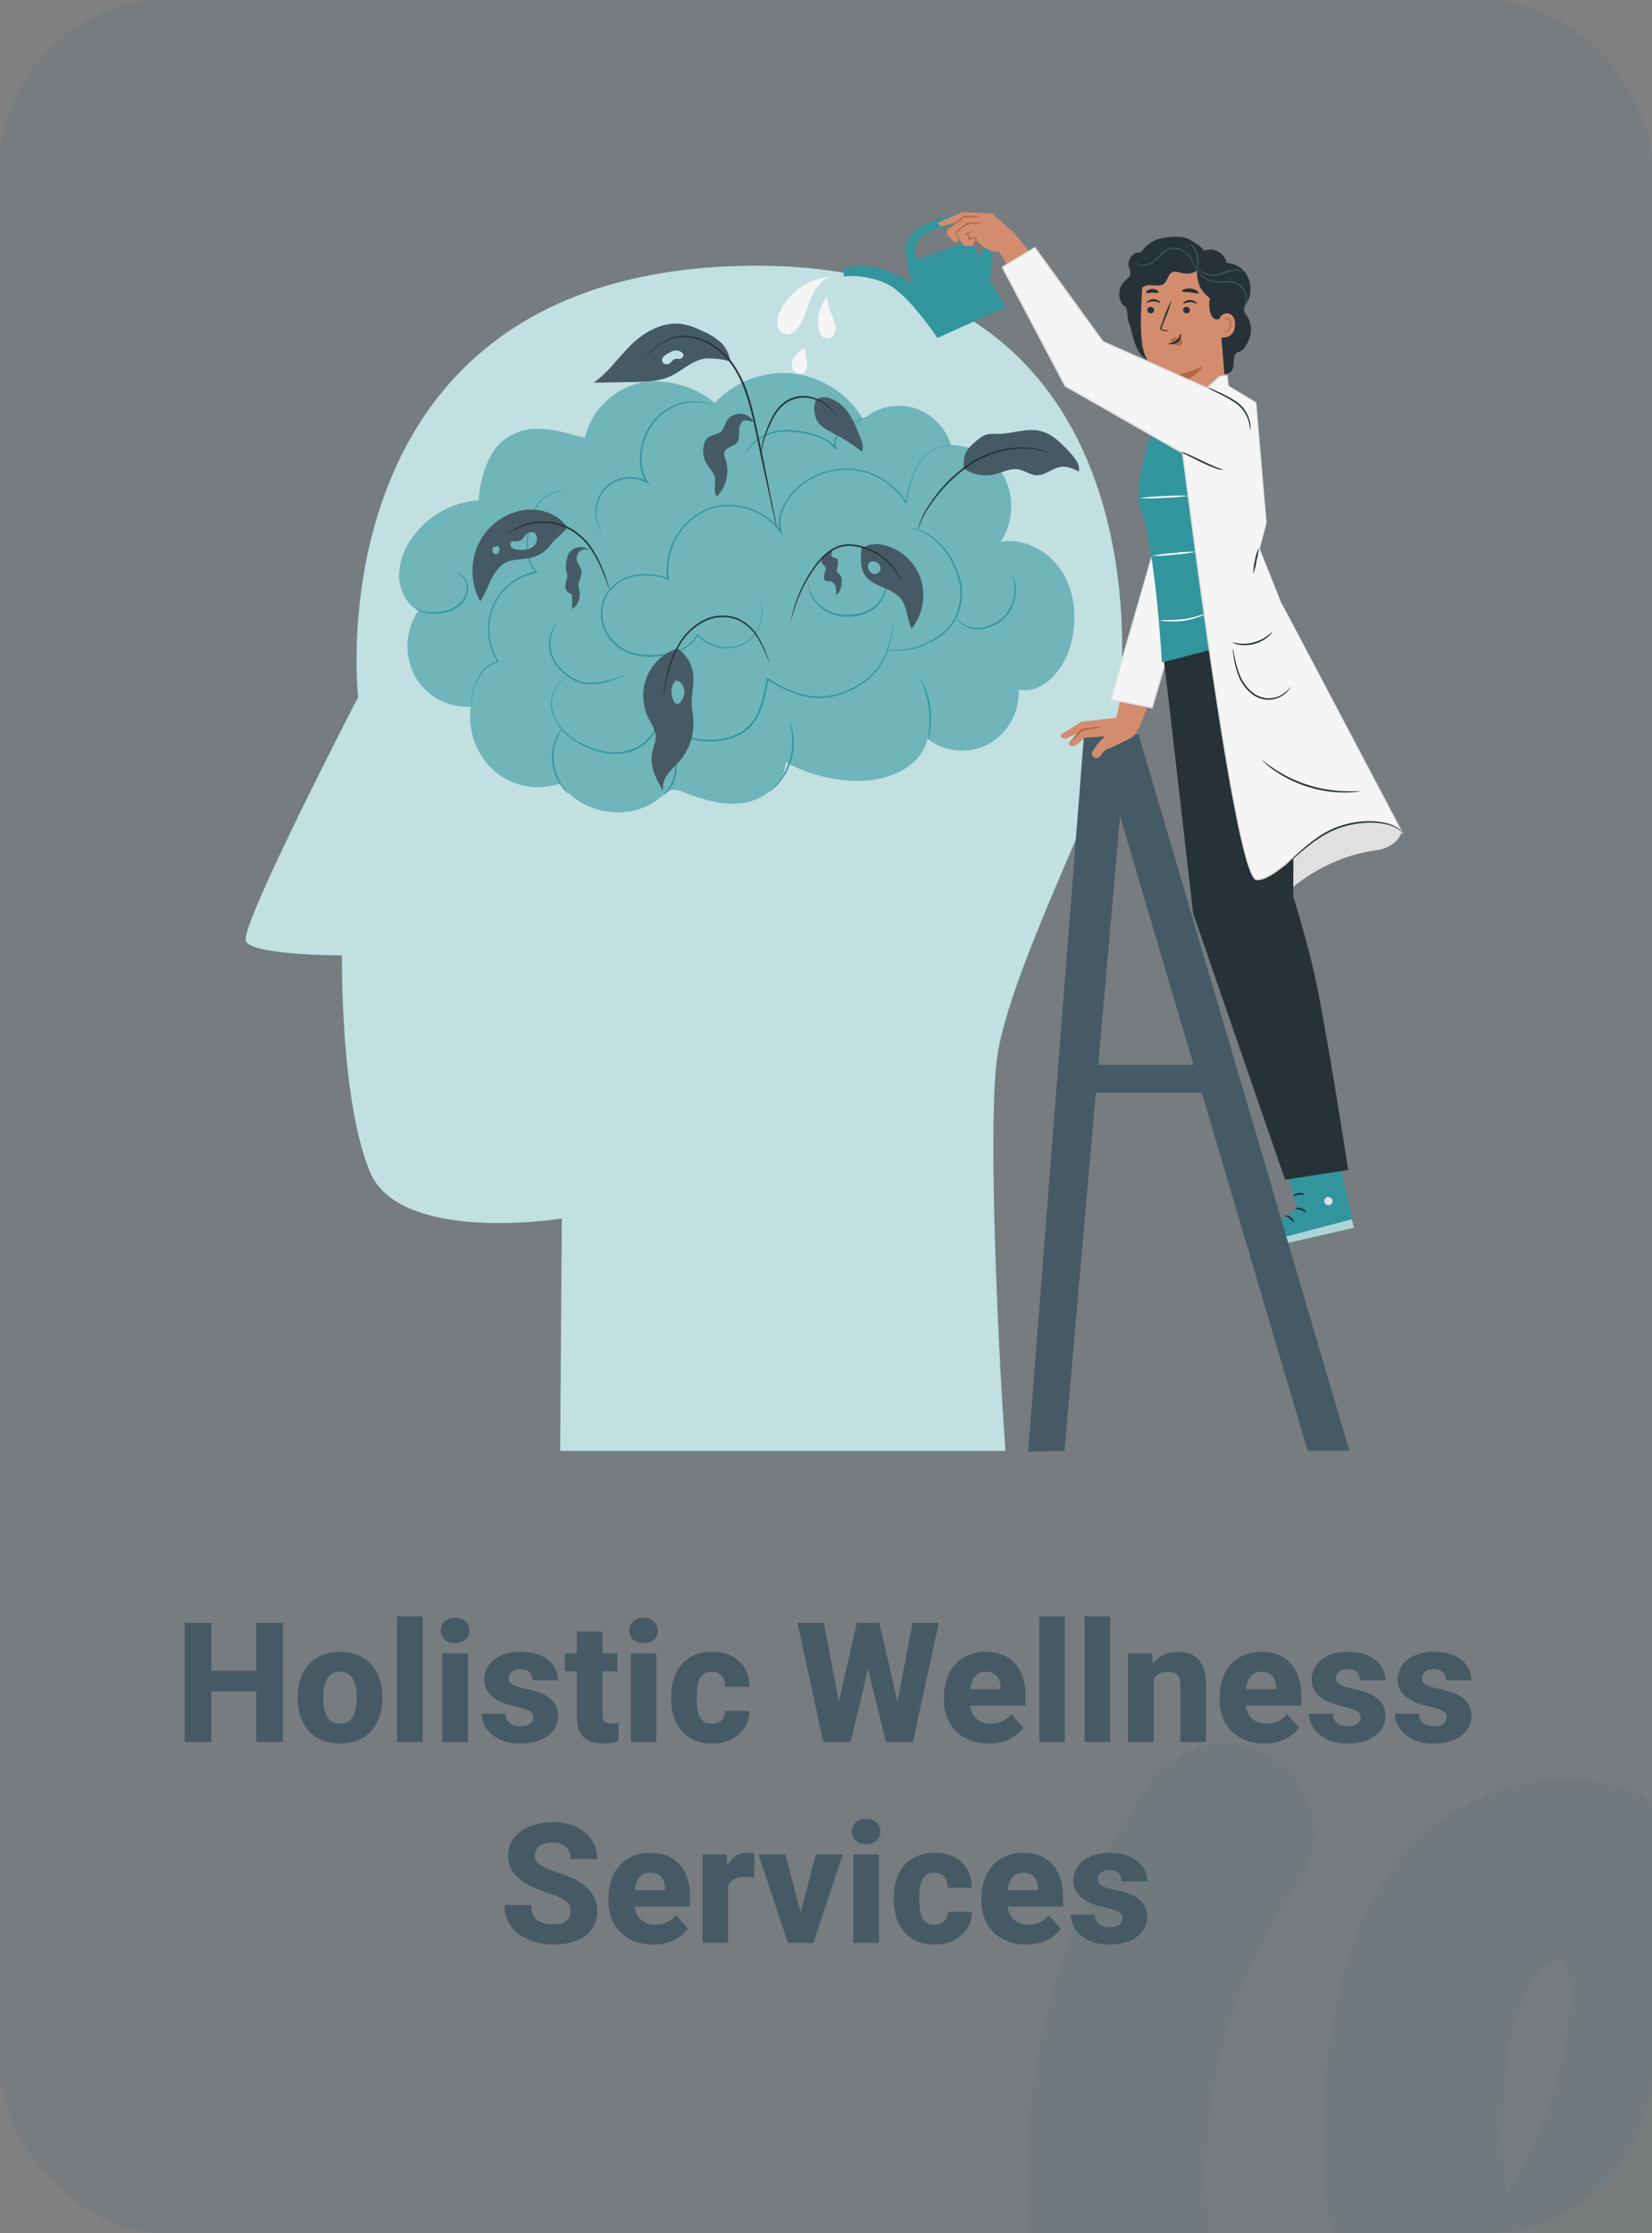 <svg width="148" height="200" viewBox="0 0 148 200" fill="none" xmlns="http://www.w3.org/2000/svg">
<rect x="0" y="0" width="148" height="200" fill="#808080" stroke="none"/>
<g clip-path="url(#clip0_560_8971)">
<rect width="148" height="200" rx="15" fill="#04547B" fill-opacity="0.08"/>
<path d="M118.826 227.032C104.904 229.334 95.446 220.269 92.923 205.269C90.19 189.423 93.904 172.765 103.113 159.576C109.521 151.114 121.969 159.805 116.233 168.736C109.415 178.499 106.671 190.812 108.69 202.55C110.612 212.64 114.236 213.27 122.459 208.652C118.854 202.2 117.687 193.622 119.091 183.332C119.854 177.755 121.233 171.348 125.723 166.119C130.947 160.039 141.004 156.783 148.784 161.86C161.537 169.918 156.516 192.005 149.456 203.506C153.677 201.187 156.917 196.757 159.021 190.781C160.468 186.607 165.023 184.392 169.198 185.839C173.372 187.286 175.587 191.841 174.14 196.016C171.853 202.623 167.188 211.64 157.997 217.048C150.793 221.284 142.269 222.066 135.08 219.475C130.42 222.936 124.282 226.131 118.816 227.034L118.826 227.032ZM139.893 175.359C134.626 176.358 133.948 190.999 134.971 196.454C138.031 191.639 140.027 186.139 140.599 180.514C140.889 177.61 140.417 175.855 140.091 175.334L139.894 175.369L139.893 175.359Z" fill="#455A64" fill-opacity="0.1"/>
<path d="M23.697 149.628V151.474H18.175V149.628H23.697ZM18.929 145.336V156H16.541V145.336H18.929ZM25.345 145.336V156H22.965V145.336H25.345ZM26.671 152.118V151.964C26.671 151.383 26.754 150.849 26.92 150.36C27.086 149.867 27.33 149.44 27.652 149.079C27.975 148.717 28.37 148.437 28.839 148.236C29.308 148.031 29.845 147.929 30.45 147.929C31.065 147.929 31.607 148.031 32.076 148.236C32.55 148.437 32.948 148.717 33.27 149.079C33.592 149.44 33.836 149.867 34.002 150.36C34.169 150.849 34.252 151.383 34.252 151.964V152.118C34.252 152.694 34.169 153.229 34.002 153.722C33.836 154.21 33.592 154.638 33.27 155.004C32.948 155.365 32.552 155.646 32.084 155.846C31.615 156.046 31.075 156.146 30.465 156.146C29.859 156.146 29.32 156.046 28.846 155.846C28.373 155.646 27.975 155.365 27.652 155.004C27.33 154.638 27.086 154.21 26.92 153.722C26.754 153.229 26.671 152.694 26.671 152.118ZM28.963 151.964V152.118C28.963 152.431 28.988 152.724 29.037 152.997C29.09 153.271 29.176 153.51 29.293 153.715C29.41 153.92 29.564 154.081 29.754 154.198C29.95 154.311 30.186 154.367 30.465 154.367C30.743 154.367 30.977 154.311 31.168 154.198C31.358 154.081 31.512 153.92 31.629 153.715C31.747 153.51 31.83 153.271 31.878 152.997C31.932 152.724 31.959 152.431 31.959 152.118V151.964C31.959 151.657 31.932 151.369 31.878 151.1C31.83 150.827 31.747 150.585 31.629 150.375C31.512 150.165 31.356 150.001 31.161 149.884C30.97 149.767 30.733 149.708 30.45 149.708C30.177 149.708 29.945 149.767 29.754 149.884C29.564 150.001 29.41 150.165 29.293 150.375C29.176 150.585 29.09 150.827 29.037 151.1C28.988 151.369 28.963 151.657 28.963 151.964ZM37.862 144.75V156H35.57V144.75H37.862ZM41.92 148.075V156H39.627V148.075H41.92ZM39.488 146.024C39.488 145.692 39.605 145.421 39.84 145.211C40.074 144.997 40.382 144.889 40.763 144.889C41.144 144.889 41.451 144.997 41.685 145.211C41.925 145.421 42.044 145.692 42.044 146.024C42.044 146.352 41.925 146.623 41.685 146.837C41.451 147.047 41.144 147.152 40.763 147.152C40.382 147.152 40.074 147.047 39.84 146.837C39.605 146.623 39.488 146.352 39.488 146.024ZM47.787 153.795C47.787 153.649 47.74 153.52 47.648 153.407C47.56 153.295 47.398 153.192 47.164 153.1C46.935 153.007 46.61 152.914 46.19 152.821C45.794 152.738 45.426 152.631 45.084 152.499C44.742 152.362 44.444 152.199 44.19 152.008C43.937 151.813 43.739 151.583 43.597 151.32C43.456 151.051 43.385 150.746 43.385 150.404C43.385 150.072 43.456 149.757 43.597 149.459C43.744 149.162 43.954 148.898 44.227 148.668C44.505 148.439 44.842 148.258 45.238 148.126C45.638 147.995 46.092 147.929 46.6 147.929C47.298 147.929 47.901 148.039 48.409 148.258C48.917 148.473 49.308 148.776 49.581 149.167C49.855 149.552 49.991 149.994 49.991 150.492H47.706C47.706 150.287 47.667 150.109 47.589 149.958C47.511 149.806 47.391 149.689 47.23 149.606C47.069 149.518 46.856 149.474 46.593 149.474C46.388 149.474 46.207 149.511 46.051 149.584C45.899 149.652 45.78 149.748 45.692 149.87C45.609 149.992 45.567 150.133 45.567 150.294C45.567 150.407 45.592 150.509 45.641 150.602C45.694 150.69 45.775 150.773 45.882 150.851C45.995 150.924 46.139 150.99 46.315 151.049C46.495 151.107 46.715 151.164 46.974 151.217C47.525 151.32 48.028 151.464 48.482 151.649C48.941 151.835 49.308 152.091 49.581 152.418C49.859 152.746 49.998 153.178 49.998 153.715C49.998 154.066 49.918 154.389 49.757 154.682C49.601 154.975 49.373 155.231 49.076 155.451C48.778 155.67 48.421 155.841 48.006 155.963C47.591 156.085 47.123 156.146 46.6 156.146C45.853 156.146 45.221 156.012 44.703 155.744C44.185 155.475 43.795 155.138 43.531 154.733C43.273 154.323 43.143 153.903 43.143 153.473H45.289C45.299 153.737 45.365 153.952 45.487 154.118C45.614 154.284 45.777 154.406 45.977 154.484C46.178 154.557 46.402 154.594 46.651 154.594C46.9 154.594 47.108 154.56 47.274 154.491C47.44 154.423 47.567 154.33 47.655 154.213C47.743 154.091 47.787 153.952 47.787 153.795ZM55.301 148.075V149.679H50.599V148.075H55.301ZM51.676 146.112H53.968V153.517C53.968 153.737 53.995 153.905 54.049 154.022C54.102 154.14 54.19 154.223 54.312 154.271C54.435 154.315 54.591 154.337 54.781 154.337C54.918 154.337 55.035 154.333 55.133 154.323C55.23 154.313 55.321 154.301 55.404 154.286V155.941C55.209 156.005 55.001 156.054 54.781 156.088C54.562 156.127 54.322 156.146 54.063 156.146C53.57 156.146 53.143 156.066 52.782 155.905C52.425 155.744 52.152 155.49 51.961 155.143C51.771 154.792 51.676 154.335 51.676 153.773V146.112ZM58.81 148.075V156H56.517V148.075H58.81ZM56.378 146.024C56.378 145.692 56.495 145.421 56.73 145.211C56.964 144.997 57.272 144.889 57.652 144.889C58.033 144.889 58.341 144.997 58.575 145.211C58.815 145.421 58.934 145.692 58.934 146.024C58.934 146.352 58.815 146.623 58.575 146.837C58.341 147.047 58.033 147.152 57.652 147.152C57.272 147.152 56.964 147.047 56.73 146.837C56.495 146.623 56.378 146.352 56.378 146.024ZM63.768 154.367C64.012 154.367 64.225 154.32 64.405 154.228C64.586 154.135 64.725 154.005 64.823 153.839C64.925 153.668 64.977 153.463 64.977 153.224H67.13C67.13 153.8 66.981 154.308 66.683 154.748C66.39 155.187 65.995 155.531 65.497 155.78C64.999 156.024 64.437 156.146 63.812 156.146C63.197 156.146 62.66 156.046 62.201 155.846C61.742 155.641 61.358 155.355 61.051 154.989C60.743 154.623 60.511 154.198 60.355 153.715C60.204 153.227 60.128 152.699 60.128 152.133V151.942C60.128 151.381 60.204 150.856 60.355 150.368C60.511 149.879 60.743 149.452 61.051 149.086C61.358 148.72 61.739 148.437 62.193 148.236C62.652 148.031 63.19 147.929 63.805 147.929C64.454 147.929 65.028 148.053 65.526 148.302C66.029 148.551 66.422 148.91 66.705 149.379C66.988 149.843 67.13 150.402 67.13 151.056H64.977C64.977 150.802 64.93 150.575 64.837 150.375C64.749 150.17 64.613 150.009 64.427 149.892C64.247 149.77 64.022 149.708 63.753 149.708C63.475 149.708 63.246 149.77 63.065 149.892C62.889 150.009 62.755 150.172 62.662 150.382C62.569 150.592 62.506 150.832 62.472 151.1C62.438 151.364 62.42 151.645 62.42 151.942V152.133C62.42 152.436 62.438 152.724 62.472 152.997C62.506 153.266 62.569 153.502 62.662 153.708C62.76 153.913 62.897 154.074 63.072 154.191C63.248 154.308 63.48 154.367 63.768 154.367ZM74.637 154.667L76.761 145.336H77.984L78.468 146.493L76.205 156H74.864L74.637 154.667ZM73.81 145.336L75.589 154.711L75.282 156H73.758L71.444 145.336H73.81ZM79.984 154.66L81.742 145.336H84.1L81.786 156H80.277L79.984 154.66ZM78.783 145.336L80.936 154.718L80.687 156H79.354L77.054 146.486L77.56 145.336H78.783ZM88.582 156.146C87.953 156.146 87.389 156.046 86.891 155.846C86.393 155.646 85.97 155.37 85.624 155.019C85.282 154.662 85.02 154.252 84.84 153.788C84.659 153.324 84.569 152.829 84.569 152.301V152.023C84.569 151.432 84.652 150.888 84.818 150.39C84.984 149.892 85.226 149.459 85.543 149.093C85.865 148.722 86.261 148.437 86.73 148.236C87.198 148.031 87.733 147.929 88.334 147.929C88.895 147.929 89.395 148.021 89.835 148.207C90.274 148.388 90.645 148.649 90.948 148.991C91.251 149.328 91.481 149.735 91.637 150.214C91.798 150.688 91.878 151.22 91.878 151.811V152.748H85.492V151.276H89.637V151.1C89.637 150.822 89.586 150.578 89.483 150.368C89.386 150.158 89.239 149.997 89.044 149.884C88.853 149.767 88.612 149.708 88.319 149.708C88.04 149.708 87.809 149.767 87.623 149.884C87.438 150.001 87.289 150.167 87.176 150.382C87.069 150.592 86.991 150.839 86.942 151.122C86.893 151.4 86.869 151.701 86.869 152.023V152.301C86.869 152.609 86.91 152.89 86.993 153.144C87.076 153.397 87.198 153.615 87.359 153.795C87.52 153.976 87.716 154.118 87.945 154.22C88.175 154.323 88.436 154.374 88.729 154.374C89.09 154.374 89.435 154.306 89.762 154.169C90.089 154.027 90.372 153.808 90.611 153.51L91.681 154.733C91.519 154.967 91.293 155.194 90.999 155.414C90.711 155.629 90.365 155.805 89.96 155.941C89.554 156.078 89.095 156.146 88.582 156.146ZM95.401 144.75V156H93.109V144.75H95.401ZM99.459 144.75V156H97.166V144.75H99.459ZM103.348 149.767V156H101.056V148.075H103.209L103.348 149.767ZM103.048 151.759L102.477 151.774C102.477 151.178 102.55 150.644 102.696 150.17C102.843 149.696 103.05 149.293 103.319 148.961C103.592 148.625 103.917 148.368 104.293 148.192C104.674 148.017 105.094 147.929 105.553 147.929C105.924 147.929 106.263 147.982 106.571 148.09C106.878 148.197 107.142 148.371 107.362 148.61C107.586 148.844 107.757 149.157 107.875 149.547C107.992 149.933 108.05 150.409 108.05 150.976V156H105.75V150.968C105.75 150.636 105.704 150.38 105.611 150.199C105.519 150.019 105.382 149.892 105.201 149.818C105.025 149.745 104.811 149.708 104.557 149.708C104.288 149.708 104.059 149.762 103.868 149.87C103.678 149.972 103.521 150.116 103.399 150.302C103.277 150.487 103.187 150.705 103.128 150.954C103.075 151.203 103.048 151.471 103.048 151.759ZM113.28 156.146C112.65 156.146 112.086 156.046 111.588 155.846C111.09 155.646 110.667 155.37 110.321 155.019C109.979 154.662 109.718 154.252 109.537 153.788C109.356 153.324 109.266 152.829 109.266 152.301V152.023C109.266 151.432 109.349 150.888 109.515 150.39C109.681 149.892 109.923 149.459 110.24 149.093C110.562 148.722 110.958 148.437 111.427 148.236C111.896 148.031 112.43 147.929 113.031 147.929C113.592 147.929 114.093 148.021 114.532 148.207C114.972 148.388 115.343 148.649 115.646 148.991C115.948 149.328 116.178 149.735 116.334 150.214C116.495 150.688 116.576 151.22 116.576 151.811V152.748H110.189V151.276H114.334V151.1C114.334 150.822 114.283 150.578 114.181 150.368C114.083 150.158 113.937 149.997 113.741 149.884C113.551 149.767 113.309 149.708 113.016 149.708C112.738 149.708 112.506 149.767 112.32 149.884C112.135 150.001 111.986 150.167 111.874 150.382C111.766 150.592 111.688 150.839 111.639 151.122C111.59 151.4 111.566 151.701 111.566 152.023V152.301C111.566 152.609 111.607 152.89 111.69 153.144C111.773 153.397 111.896 153.615 112.057 153.795C112.218 153.976 112.413 154.118 112.643 154.22C112.872 154.323 113.133 154.374 113.426 154.374C113.788 154.374 114.132 154.306 114.459 154.169C114.786 154.027 115.069 153.808 115.309 153.51L116.378 154.733C116.217 154.967 115.99 155.194 115.697 155.414C115.409 155.629 115.062 155.805 114.657 155.941C114.251 156.078 113.792 156.146 113.28 156.146ZM121.908 153.795C121.908 153.649 121.861 153.52 121.769 153.407C121.681 153.295 121.52 153.192 121.285 153.1C121.056 153.007 120.731 152.914 120.311 152.821C119.916 152.738 119.547 152.631 119.205 152.499C118.863 152.362 118.565 152.199 118.312 152.008C118.058 151.813 117.86 151.583 117.718 151.32C117.577 151.051 117.506 150.746 117.506 150.404C117.506 150.072 117.577 149.757 117.718 149.459C117.865 149.162 118.075 148.898 118.348 148.668C118.626 148.439 118.963 148.258 119.359 148.126C119.759 147.995 120.213 147.929 120.721 147.929C121.419 147.929 122.022 148.039 122.53 148.258C123.038 148.473 123.429 148.776 123.702 149.167C123.976 149.552 124.112 149.994 124.112 150.492H121.827C121.827 150.287 121.788 150.109 121.71 149.958C121.632 149.806 121.512 149.689 121.351 149.606C121.19 149.518 120.978 149.474 120.714 149.474C120.509 149.474 120.328 149.511 120.172 149.584C120.021 149.652 119.901 149.748 119.813 149.87C119.73 149.992 119.688 150.133 119.688 150.294C119.688 150.407 119.713 150.509 119.762 150.602C119.815 150.69 119.896 150.773 120.003 150.851C120.116 150.924 120.26 150.99 120.436 151.049C120.616 151.107 120.836 151.164 121.095 151.217C121.646 151.32 122.149 151.464 122.604 151.649C123.062 151.835 123.429 152.091 123.702 152.418C123.98 152.746 124.12 153.178 124.12 153.715C124.12 154.066 124.039 154.389 123.878 154.682C123.722 154.975 123.495 155.231 123.197 155.451C122.899 155.67 122.542 155.841 122.127 155.963C121.712 156.085 121.244 156.146 120.721 156.146C119.974 156.146 119.342 156.012 118.824 155.744C118.307 155.475 117.916 155.138 117.652 154.733C117.394 154.323 117.264 153.903 117.264 153.473H119.41C119.42 153.737 119.486 153.952 119.608 154.118C119.735 154.284 119.898 154.406 120.099 154.484C120.299 154.557 120.523 154.594 120.772 154.594C121.021 154.594 121.229 154.56 121.395 154.491C121.561 154.423 121.688 154.33 121.776 154.213C121.864 154.091 121.908 153.952 121.908 153.795ZM129.613 153.795C129.613 153.649 129.566 153.52 129.474 153.407C129.386 153.295 129.225 153.192 128.99 153.1C128.761 153.007 128.436 152.914 128.016 152.821C127.621 152.738 127.252 152.631 126.91 152.499C126.568 152.362 126.271 152.199 126.017 152.008C125.763 151.813 125.565 151.583 125.423 151.32C125.282 151.051 125.211 150.746 125.211 150.404C125.211 150.072 125.282 149.757 125.423 149.459C125.57 149.162 125.78 148.898 126.053 148.668C126.332 148.439 126.668 148.258 127.064 148.126C127.464 147.995 127.918 147.929 128.426 147.929C129.125 147.929 129.728 148.039 130.235 148.258C130.743 148.473 131.134 148.776 131.407 149.167C131.681 149.552 131.817 149.994 131.817 150.492H129.532C129.532 150.287 129.493 150.109 129.415 149.958C129.337 149.806 129.217 149.689 129.056 149.606C128.895 149.518 128.683 149.474 128.419 149.474C128.214 149.474 128.033 149.511 127.877 149.584C127.726 149.652 127.606 149.748 127.518 149.87C127.435 149.992 127.394 150.133 127.394 150.294C127.394 150.407 127.418 150.509 127.467 150.602C127.521 150.69 127.601 150.773 127.708 150.851C127.821 150.924 127.965 150.99 128.141 151.049C128.321 151.107 128.541 151.164 128.8 151.217C129.352 151.32 129.854 151.464 130.309 151.649C130.768 151.835 131.134 152.091 131.407 152.418C131.686 152.746 131.825 153.178 131.825 153.715C131.825 154.066 131.744 154.389 131.583 154.682C131.427 154.975 131.2 155.231 130.902 155.451C130.604 155.67 130.248 155.841 129.833 155.963C129.417 156.085 128.949 156.146 128.426 156.146C127.679 156.146 127.047 156.012 126.529 155.744C126.012 155.475 125.621 155.138 125.357 154.733C125.099 154.323 124.969 153.903 124.969 153.473H127.115C127.125 153.737 127.191 153.952 127.313 154.118C127.44 154.284 127.604 154.406 127.804 154.484C128.004 154.557 128.229 154.594 128.478 154.594C128.727 154.594 128.934 154.56 129.1 154.491C129.266 154.423 129.393 154.33 129.481 154.213C129.569 154.091 129.613 153.952 129.613 153.795ZM51.119 171.188C51.119 171.007 51.092 170.846 51.039 170.704C50.985 170.558 50.887 170.423 50.746 170.301C50.604 170.179 50.404 170.057 50.145 169.935C49.886 169.808 49.547 169.679 49.127 169.547C48.648 169.391 48.192 169.215 47.757 169.02C47.328 168.819 46.944 168.587 46.607 168.324C46.27 168.06 46.004 167.752 45.809 167.401C45.619 167.049 45.523 166.639 45.523 166.17C45.523 165.716 45.623 165.306 45.824 164.94C46.024 164.574 46.305 164.261 46.666 164.002C47.027 163.739 47.452 163.539 47.94 163.402C48.429 163.26 48.966 163.189 49.552 163.189C50.333 163.189 51.019 163.329 51.61 163.607C52.206 163.88 52.669 164.266 53.002 164.764C53.334 165.257 53.499 165.831 53.499 166.485H51.127C51.127 166.197 51.065 165.943 50.943 165.724C50.826 165.499 50.645 165.323 50.401 165.196C50.162 165.069 49.862 165.006 49.501 165.006C49.149 165.006 48.853 165.06 48.614 165.167C48.38 165.27 48.202 165.411 48.08 165.592C47.962 165.772 47.904 165.97 47.904 166.185C47.904 166.356 47.948 166.512 48.036 166.654C48.128 166.791 48.26 166.92 48.431 167.042C48.607 167.159 48.822 167.271 49.076 167.379C49.33 167.486 49.62 167.589 49.947 167.687C50.519 167.867 51.024 168.067 51.463 168.287C51.908 168.507 52.281 168.756 52.584 169.034C52.887 169.312 53.114 169.627 53.265 169.979C53.421 170.331 53.499 170.729 53.499 171.173C53.499 171.646 53.407 172.066 53.221 172.433C53.041 172.799 52.777 173.111 52.43 173.37C52.088 173.624 51.678 173.817 51.2 173.949C50.721 174.081 50.187 174.146 49.596 174.146C49.059 174.146 48.529 174.078 48.006 173.941C47.484 173.8 47.01 173.585 46.585 173.297C46.166 173.009 45.829 172.643 45.575 172.198C45.326 171.749 45.201 171.217 45.201 170.602H47.589C47.589 170.924 47.635 171.197 47.728 171.422C47.821 171.642 47.953 171.82 48.123 171.957C48.299 172.093 48.512 172.191 48.761 172.25C49.01 172.308 49.288 172.337 49.596 172.337C49.952 172.337 50.24 172.289 50.46 172.191C50.685 172.088 50.851 171.949 50.958 171.773C51.065 171.598 51.119 171.402 51.119 171.188ZM58.524 174.146C57.894 174.146 57.33 174.046 56.832 173.846C56.334 173.646 55.912 173.37 55.565 173.019C55.223 172.662 54.962 172.252 54.781 171.788C54.601 171.324 54.51 170.829 54.51 170.301V170.023C54.51 169.432 54.593 168.888 54.759 168.39C54.925 167.892 55.167 167.459 55.484 167.093C55.807 166.722 56.202 166.437 56.671 166.236C57.14 166.031 57.674 165.929 58.275 165.929C58.836 165.929 59.337 166.021 59.776 166.207C60.216 166.388 60.587 166.649 60.89 166.991C61.192 167.328 61.422 167.735 61.578 168.214C61.739 168.688 61.82 169.22 61.82 169.811V170.748H55.433V169.276H59.579V169.1C59.579 168.822 59.527 168.578 59.425 168.368C59.327 168.158 59.181 167.997 58.985 167.884C58.795 167.767 58.553 167.708 58.26 167.708C57.982 167.708 57.75 167.767 57.565 167.884C57.379 168.001 57.23 168.167 57.118 168.382C57.01 168.592 56.932 168.839 56.883 169.122C56.834 169.4 56.81 169.701 56.81 170.023V170.301C56.81 170.609 56.852 170.89 56.935 171.144C57.018 171.397 57.14 171.615 57.301 171.795C57.462 171.976 57.657 172.118 57.887 172.22C58.116 172.323 58.377 172.374 58.67 172.374C59.032 172.374 59.376 172.306 59.703 172.169C60.03 172.027 60.313 171.808 60.553 171.51L61.622 172.733C61.461 172.967 61.234 173.194 60.941 173.414C60.653 173.629 60.306 173.805 59.901 173.941C59.496 174.078 59.037 174.146 58.524 174.146ZM65.226 167.921V174H62.94V166.075H65.086L65.226 167.921ZM67.591 166.017L67.555 168.148C67.457 168.133 67.33 168.121 67.174 168.111C67.018 168.097 66.883 168.089 66.771 168.089C66.478 168.089 66.224 168.126 66.009 168.199C65.799 168.268 65.624 168.37 65.482 168.507C65.345 168.644 65.243 168.814 65.174 169.02C65.106 169.22 65.072 169.452 65.072 169.715L64.64 169.503C64.64 168.98 64.691 168.502 64.793 168.067C64.896 167.633 65.045 167.257 65.24 166.939C65.436 166.617 65.675 166.368 65.958 166.192C66.241 166.017 66.564 165.929 66.925 165.929C67.042 165.929 67.162 165.936 67.284 165.951C67.406 165.965 67.508 165.987 67.591 166.017ZM71.436 172.381L73.092 166.075H75.494L72.865 174H71.422L71.436 172.381ZM70.367 166.075L72.015 172.389L72.03 174H70.587L67.957 166.075H70.367ZM78.746 166.075V174H76.454V166.075H78.746ZM76.314 164.024C76.314 163.692 76.432 163.421 76.666 163.211C76.9 162.997 77.208 162.889 77.589 162.889C77.97 162.889 78.277 162.997 78.512 163.211C78.751 163.421 78.871 163.692 78.871 164.024C78.871 164.352 78.751 164.623 78.512 164.837C78.277 165.047 77.97 165.152 77.589 165.152C77.208 165.152 76.9 165.047 76.666 164.837C76.432 164.623 76.314 164.352 76.314 164.024ZM83.705 172.367C83.949 172.367 84.161 172.32 84.342 172.228C84.522 172.135 84.662 172.005 84.759 171.839C84.862 171.668 84.913 171.463 84.913 171.224H87.066C87.066 171.8 86.918 172.308 86.62 172.748C86.327 173.187 85.931 173.531 85.433 173.78C84.935 174.024 84.374 174.146 83.749 174.146C83.133 174.146 82.596 174.046 82.137 173.846C81.678 173.641 81.295 173.355 80.987 172.989C80.68 172.623 80.448 172.198 80.291 171.715C80.14 171.227 80.064 170.699 80.064 170.133V169.942C80.064 169.381 80.14 168.856 80.291 168.368C80.448 167.879 80.68 167.452 80.987 167.086C81.295 166.72 81.676 166.437 82.13 166.236C82.589 166.031 83.126 165.929 83.741 165.929C84.391 165.929 84.964 166.053 85.462 166.302C85.965 166.551 86.358 166.91 86.642 167.379C86.925 167.843 87.066 168.402 87.066 169.056H84.913C84.913 168.802 84.867 168.575 84.774 168.375C84.686 168.17 84.549 168.009 84.364 167.892C84.183 167.77 83.959 167.708 83.69 167.708C83.412 167.708 83.182 167.77 83.001 167.892C82.826 168.009 82.691 168.172 82.599 168.382C82.506 168.592 82.442 168.832 82.408 169.1C82.374 169.364 82.357 169.645 82.357 169.942V170.133C82.357 170.436 82.374 170.724 82.408 170.997C82.442 171.266 82.506 171.502 82.599 171.708C82.696 171.913 82.833 172.074 83.009 172.191C83.185 172.308 83.416 172.367 83.705 172.367ZM91.937 174.146C91.307 174.146 90.743 174.046 90.245 173.846C89.747 173.646 89.325 173.37 88.978 173.019C88.636 172.662 88.375 172.252 88.194 171.788C88.014 171.324 87.923 170.829 87.923 170.301V170.023C87.923 169.432 88.006 168.888 88.172 168.39C88.338 167.892 88.58 167.459 88.897 167.093C89.22 166.722 89.615 166.437 90.084 166.236C90.553 166.031 91.087 165.929 91.688 165.929C92.249 165.929 92.75 166.021 93.189 166.207C93.629 166.388 94 166.649 94.303 166.991C94.606 167.328 94.835 167.735 94.991 168.214C95.152 168.688 95.233 169.22 95.233 169.811V170.748H88.846V169.276H92.992V169.1C92.992 168.822 92.94 168.578 92.838 168.368C92.74 168.158 92.594 167.997 92.398 167.884C92.208 167.767 91.966 167.708 91.673 167.708C91.395 167.708 91.163 167.767 90.978 167.884C90.792 168.001 90.643 168.167 90.531 168.382C90.423 168.592 90.345 168.839 90.296 169.122C90.248 169.4 90.223 169.701 90.223 170.023V170.301C90.223 170.609 90.265 170.89 90.348 171.144C90.431 171.397 90.553 171.615 90.714 171.795C90.875 171.976 91.07 172.118 91.3 172.22C91.529 172.323 91.79 172.374 92.084 172.374C92.445 172.374 92.789 172.306 93.116 172.169C93.443 172.027 93.727 171.808 93.966 171.51L95.035 172.733C94.874 172.967 94.647 173.194 94.354 173.414C94.066 173.629 93.719 173.805 93.314 173.941C92.909 174.078 92.45 174.146 91.937 174.146ZM100.565 171.795C100.565 171.649 100.519 171.52 100.426 171.407C100.338 171.295 100.177 171.192 99.942 171.1C99.713 171.007 99.388 170.914 98.968 170.821C98.573 170.738 98.204 170.631 97.862 170.499C97.52 170.362 97.223 170.199 96.969 170.008C96.715 169.813 96.517 169.583 96.376 169.32C96.234 169.051 96.163 168.746 96.163 168.404C96.163 168.072 96.234 167.757 96.376 167.459C96.522 167.162 96.732 166.898 97.005 166.668C97.284 166.439 97.621 166.258 98.016 166.126C98.416 165.995 98.871 165.929 99.378 165.929C100.077 165.929 100.68 166.039 101.188 166.258C101.695 166.473 102.086 166.776 102.359 167.167C102.633 167.552 102.77 167.994 102.77 168.492H100.484C100.484 168.287 100.445 168.109 100.367 167.958C100.289 167.806 100.169 167.689 100.008 167.606C99.847 167.518 99.635 167.474 99.371 167.474C99.166 167.474 98.985 167.511 98.829 167.584C98.678 167.652 98.558 167.748 98.47 167.87C98.387 167.992 98.346 168.133 98.346 168.294C98.346 168.407 98.37 168.509 98.419 168.602C98.473 168.69 98.553 168.773 98.661 168.851C98.773 168.924 98.917 168.99 99.093 169.049C99.273 169.107 99.493 169.164 99.752 169.217C100.304 169.32 100.807 169.464 101.261 169.649C101.72 169.835 102.086 170.091 102.359 170.418C102.638 170.746 102.777 171.178 102.777 171.715C102.777 172.066 102.696 172.389 102.535 172.682C102.379 172.975 102.152 173.231 101.854 173.451C101.556 173.67 101.2 173.841 100.785 173.963C100.37 174.085 99.901 174.146 99.378 174.146C98.631 174.146 97.999 174.012 97.481 173.744C96.964 173.475 96.573 173.138 96.31 172.733C96.051 172.323 95.921 171.903 95.921 171.473H98.067C98.077 171.737 98.143 171.952 98.265 172.118C98.392 172.284 98.556 172.406 98.756 172.484C98.956 172.557 99.181 172.594 99.43 172.594C99.679 172.594 99.886 172.56 100.052 172.491C100.218 172.423 100.345 172.33 100.433 172.213C100.521 172.091 100.565 171.952 100.565 171.795Z" fill="#455A64"/>
<path d="M32.084 62.434C32.084 62.434 27.777 24.659 66.535 23.81C105.293 22.961 101.192 62.009 99.55 67.315C97.908 72.621 90.111 87.981 89.291 94.99C88.472 101.998 89.555 123.05 90.082 129.931H50.183L50.333 109.128C50.333 109.128 35.774 111.463 33.109 104.884C30.444 98.305 30.639 85.564 30.639 85.564C30.639 85.564 22.642 85.565 22.026 84.291C21.409 83.019 32.084 62.434 32.084 62.434Z" fill="#32959D"/>
<path d="M32.084 62.434C32.084 62.434 27.777 24.659 66.535 23.81C105.293 22.961 101.192 62.009 99.55 67.315C97.908 72.621 90.111 87.981 89.291 94.99C88.472 101.998 89.555 123.05 90.082 129.931H50.183L50.333 109.128C50.333 109.128 35.774 111.463 33.109 104.884C30.444 98.305 30.639 85.564 30.639 85.564C30.639 85.564 22.642 85.565 22.026 84.291C21.409 83.019 32.084 62.434 32.084 62.434Z" fill="#32959D"/>
<g opacity="0.7">
<path d="M32.084 62.434C32.084 62.434 27.777 24.659 66.535 23.81C105.293 22.961 101.192 62.009 99.55 67.315C97.908 72.621 90.111 87.981 89.291 94.99C88.472 101.998 89.555 123.05 90.082 129.931H50.183L50.333 109.128C50.333 109.128 35.774 111.463 33.109 104.884C30.444 98.305 30.639 85.564 30.639 85.564C30.639 85.564 22.642 85.565 22.026 84.291C21.409 83.019 32.084 62.434 32.084 62.434Z" fill="white"/>
</g>
<path d="M52.4 39.224C50.18 38.67 47.249 37.508 44.864 39.643C43.647 40.734 42.964 43.146 42.882 44.803C41.691 44.889 40.535 45.24 39.497 45.831C38.46 46.421 37.567 47.236 36.886 48.217C36.156 49.21 35.761 50.41 35.758 51.643C35.8 52.871 36.419 54.115 37.476 54.698C36.902 55.551 36.57 56.544 36.515 57.572C36.461 58.599 36.687 59.622 37.168 60.531C37.663 61.416 38.397 62.143 39.287 62.63C40.176 63.116 41.185 63.343 42.197 63.282C42.039 64.345 42.149 65.43 42.517 66.439C42.885 67.448 43.5 68.349 44.305 69.06C45.113 69.741 46.083 70.2 47.122 70.391C48.16 70.583 49.231 70.501 50.228 70.154C52.149 72.998 56.553 73.62 59.147 71.413C59.471 71.15 59.793 70.815 60.201 70.741C60.565 70.715 60.929 70.786 61.256 70.947C62.99 71.614 64.843 72.194 66.669 71.891C68.496 71.588 70.272 70.148 70.399 68.253C72.395 69.341 74.63 69.917 76.904 69.93C79.503 69.93 82.531 68.751 83.085 66.15C83.853 66.747 84.776 67.11 85.744 67.198C86.713 67.285 87.686 67.093 88.548 66.643C89.407 66.158 90.115 65.446 90.594 64.584C91.072 63.722 91.303 62.744 91.26 61.759C93.464 62.186 95.341 59.935 95.928 57.718C96.5 55.562 96.342 53.143 95.177 51.256C94.012 49.368 91.764 48.143 89.618 48.541C90.182 47.706 90.514 46.737 90.584 45.733C90.652 44.728 90.455 43.723 90.011 42.819C89.555 41.935 88.865 41.193 88.016 40.673C87.168 40.153 86.193 39.875 85.198 39.869C84.956 39.085 84.526 38.372 83.946 37.791C83.366 37.21 82.653 36.779 81.869 36.535C81.088 36.314 80.264 36.291 79.471 36.468C78.678 36.645 77.942 37.016 77.328 37.547C76.66 36.43 75.746 35.479 74.655 34.769C73.563 34.059 72.324 33.609 71.031 33.452C69.741 33.323 68.438 33.494 67.225 33.952C66.011 34.409 64.919 35.139 64.034 36.087C62.273 34.537 59.089 33.689 56.88 34.421C55.783 34.767 54.794 35.391 54.009 36.231C53.224 37.071 52.67 38.1 52.4 39.218" fill="#32959D"/>
<g opacity="0.3">
<path d="M52.4 39.224C50.18 38.67 47.249 37.508 44.864 39.643C43.647 40.734 42.964 43.146 42.882 44.803C41.691 44.889 40.535 45.24 39.497 45.831C38.46 46.421 37.567 47.236 36.886 48.217C36.156 49.21 35.761 50.41 35.758 51.643C35.8 52.871 36.419 54.115 37.476 54.698C36.902 55.551 36.57 56.544 36.515 57.572C36.461 58.599 36.687 59.622 37.168 60.531C37.663 61.416 38.397 62.143 39.287 62.63C40.176 63.116 41.185 63.343 42.197 63.282C42.039 64.345 42.149 65.43 42.517 66.439C42.885 67.448 43.5 68.349 44.305 69.06C45.113 69.741 46.083 70.2 47.122 70.391C48.16 70.583 49.231 70.501 50.228 70.154C52.149 72.998 56.553 73.62 59.147 71.413C59.471 71.15 59.793 70.815 60.201 70.741C60.565 70.715 60.929 70.786 61.256 70.947C62.99 71.614 64.843 72.194 66.669 71.891C68.496 71.588 70.272 70.148 70.399 68.253C72.395 69.341 74.63 69.917 76.904 69.93C79.503 69.93 82.531 68.751 83.085 66.15C83.853 66.747 84.776 67.11 85.744 67.198C86.713 67.285 87.686 67.093 88.548 66.643C89.407 66.158 90.115 65.446 90.594 64.584C91.072 63.722 91.303 62.744 91.26 61.759C93.464 62.186 95.341 59.935 95.928 57.718C96.5 55.562 96.342 53.143 95.177 51.256C94.012 49.368 91.764 48.143 89.618 48.541C90.182 47.706 90.514 46.737 90.584 45.733C90.652 44.728 90.455 43.723 90.011 42.819C89.555 41.935 88.865 41.193 88.016 40.673C87.168 40.153 86.193 39.875 85.198 39.869C84.956 39.085 84.526 38.372 83.946 37.791C83.366 37.21 82.653 36.779 81.869 36.535C81.088 36.314 80.264 36.291 79.471 36.468C78.678 36.645 77.942 37.016 77.328 37.547C76.66 36.43 75.746 35.479 74.655 34.769C73.563 34.059 72.324 33.609 71.031 33.452C69.741 33.323 68.438 33.494 67.225 33.952C66.011 34.409 64.919 35.139 64.034 36.087C62.273 34.537 59.089 33.689 56.88 34.421C55.783 34.767 54.794 35.391 54.009 36.231C53.224 37.071 52.67 38.1 52.4 39.218" fill="white"/>
</g>
<path d="M50.478 44.055C50.253 44.04 50.026 44.055 49.804 44.1C49.19 44.25 48.647 44.607 48.267 45.112C47.764 45.744 47.458 46.693 47.345 47.787C47.269 48.361 47.264 48.941 47.329 49.516C47.386 50.143 47.647 50.733 48.072 51.197L48.164 51.292L48.032 51.313C46.837 51.527 45.757 52.159 44.986 53.098C44.608 53.552 44.313 54.07 44.116 54.627C43.859 55.382 43.773 56.185 43.864 56.978C43.955 57.77 44.221 58.533 44.643 59.21L44.691 59.284L44.606 59.302C44.179 59.416 43.789 59.639 43.475 59.951C43.194 60.227 42.959 60.547 42.782 60.9C42.504 61.484 42.332 62.113 42.276 62.758C42.215 63.285 42.208 63.717 42.197 64.007C42.197 64.141 42.197 64.252 42.197 64.337C42.203 64.374 42.203 64.412 42.197 64.45C42.194 64.412 42.194 64.374 42.197 64.337C42.197 64.249 42.197 64.141 42.197 64.004C42.19 63.586 42.205 63.167 42.242 62.75C42.287 62.094 42.453 61.451 42.73 60.855C42.908 60.489 43.147 60.156 43.436 59.869C43.759 59.546 44.162 59.315 44.603 59.197L44.567 59.289C44.132 58.596 43.857 57.815 43.763 57.003C43.668 56.19 43.755 55.367 44.018 54.592C44.22 54.016 44.523 53.481 44.912 53.011C45.703 52.04 46.816 51.386 48.048 51.166L48.011 51.285C47.569 50.797 47.297 50.179 47.237 49.524C47.174 48.938 47.182 48.347 47.263 47.763C47.387 46.661 47.711 45.689 48.236 45.048C48.629 44.539 49.188 44.183 49.817 44.042C50.036 43.998 50.261 44.003 50.478 44.055Z" fill="#32959D"/>
<path d="M56.021 60.457C55.895 60.529 55.763 60.59 55.626 60.639C55.261 60.791 54.888 60.923 54.508 61.036C53.943 61.213 53.353 61.295 52.761 61.279C52.408 61.264 52.06 61.192 51.73 61.066C51.378 60.927 51.05 60.734 50.758 60.493C50.16 60.07 49.688 59.493 49.392 58.822C49.183 58.261 49.136 57.651 49.258 57.065C49.334 56.671 49.489 56.297 49.714 55.965C49.775 55.877 49.843 55.793 49.917 55.715C49.97 55.66 49.996 55.633 50.001 55.636C50.007 55.639 49.906 55.76 49.761 55.997C49.514 56.412 49.364 56.877 49.322 57.358C49.279 57.839 49.346 58.323 49.516 58.775C49.806 59.417 50.261 59.971 50.834 60.38C51.374 60.836 52.047 61.105 52.753 61.147C53.333 61.169 53.912 61.097 54.469 60.936C54.949 60.81 55.328 60.673 55.592 60.586C55.731 60.531 55.875 60.487 56.021 60.457Z" fill="#32959D"/>
<path d="M80.114 55.591C80.118 55.616 80.118 55.641 80.114 55.665C80.114 55.721 80.096 55.794 80.08 55.886C80.048 56.079 80.001 56.366 79.927 56.735C79.841 57.188 79.73 57.636 79.592 58.077C79.411 58.672 79.139 59.236 78.786 59.748C78.341 60.373 77.778 60.905 77.128 61.313C76.384 61.81 75.556 62.167 74.685 62.368C74.206 62.478 73.715 62.526 73.224 62.513C72.708 62.487 72.196 62.403 71.698 62.262C70.641 61.953 69.64 61.477 68.733 60.852L68.839 60.807C68.651 61.907 68.456 63.09 67.879 64.178C67.729 64.45 67.552 64.706 67.352 64.943C67.146 65.18 66.912 65.393 66.656 65.575C66.124 65.923 65.528 66.161 64.903 66.276C63.84 66.482 62.744 66.428 61.706 66.118C60.669 65.809 59.721 65.254 58.944 64.5L59.06 64.46C58.97 65.053 58.718 65.609 58.33 66.066C57.964 66.511 57.505 66.871 56.986 67.12C56.005 67.55 54.907 67.636 53.87 67.365C52.955 67.144 52.089 66.756 51.314 66.221C50.631 65.772 50.074 65.156 49.696 64.431C49.538 64.118 49.434 63.78 49.387 63.432C49.351 63.124 49.361 62.812 49.419 62.507C49.507 62.021 49.721 61.566 50.041 61.19C50.242 60.958 50.496 60.777 50.781 60.662C50.879 60.623 50.981 60.593 51.084 60.573C51.084 60.573 50.979 60.604 50.789 60.686C50.514 60.805 50.27 60.985 50.075 61.213C49.77 61.59 49.567 62.038 49.485 62.515C49.371 63.154 49.472 63.812 49.772 64.387C50.146 65.088 50.69 65.686 51.353 66.124C52.119 66.646 52.974 67.023 53.876 67.239C54.886 67.496 55.954 67.409 56.909 66.991C57.408 66.751 57.849 66.407 58.203 65.981C58.575 65.542 58.817 65.008 58.902 64.439L58.923 64.305L59.021 64.4C59.757 65.121 60.655 65.655 61.641 65.957C62.68 66.283 63.784 66.344 64.853 66.134C65.464 66.022 66.045 65.79 66.564 65.449C66.811 65.274 67.035 65.071 67.233 64.843C67.426 64.613 67.595 64.365 67.74 64.102C68.303 63.048 68.499 61.872 68.688 60.778L68.704 60.673L68.791 60.731C69.686 61.35 70.674 61.824 71.717 62.133C72.204 62.272 72.705 62.355 73.211 62.381C73.692 62.397 74.173 62.352 74.642 62.246C75.502 62.053 76.32 61.705 77.057 61.221C77.7 60.823 78.259 60.303 78.701 59.69C79.055 59.187 79.328 58.633 79.513 58.048C79.656 57.611 79.774 57.167 79.866 56.717C79.948 56.35 80.003 56.066 80.043 55.873L80.088 55.657C80.094 55.634 80.103 55.612 80.114 55.591Z" fill="#32959D"/>
<path d="M81.448 47.27C81.508 47.269 81.568 47.274 81.627 47.286C81.685 47.286 81.759 47.299 81.843 47.315L82.136 47.386C82.75 47.563 83.32 47.87 83.807 48.285C84.531 48.899 85.113 49.663 85.515 50.523C85.752 51.031 85.94 51.56 86.076 52.104C86.151 52.394 86.19 52.691 86.195 52.99C86.184 53.294 86.157 53.598 86.113 53.899C86.034 54.499 85.841 55.079 85.546 55.607C85.259 56.093 84.877 56.515 84.423 56.851C83.669 57.426 82.809 57.847 81.893 58.093C81.275 58.242 80.639 58.304 80.003 58.28C79.779 58.28 79.605 58.259 79.476 58.248C79.416 58.246 79.357 58.237 79.3 58.222C79.359 58.215 79.419 58.215 79.479 58.222C79.597 58.222 79.769 58.222 80.006 58.222C81.58 58.248 83.115 57.726 84.347 56.746C84.783 56.418 85.15 56.008 85.428 55.539C85.712 55.024 85.897 54.461 85.973 53.878C86.237 52.673 85.815 51.538 85.396 50.586C85.007 49.739 84.444 48.984 83.743 48.369C83.271 47.956 82.719 47.642 82.122 47.447L81.838 47.365L81.624 47.32C81.564 47.309 81.505 47.293 81.448 47.27Z" fill="#32959D"/>
<path d="M90.639 51.419C90.707 51.517 90.761 51.624 90.799 51.738C90.915 52.044 90.981 52.366 90.997 52.692C91.022 53.179 90.947 53.666 90.776 54.123C90.574 54.69 90.22 55.189 89.753 55.568C89.51 55.758 89.244 55.919 88.962 56.045C88.702 56.168 88.426 56.257 88.143 56.308C87.66 56.401 87.162 56.361 86.701 56.192C86.394 56.075 86.115 55.895 85.881 55.665C85.818 55.604 85.759 55.538 85.705 55.467C85.683 55.445 85.665 55.419 85.652 55.391C85.746 55.461 85.834 55.538 85.915 55.623C86.156 55.831 86.433 55.992 86.733 56.1C87.178 56.248 87.654 56.276 88.114 56.182C88.388 56.129 88.653 56.04 88.904 55.918C89.175 55.796 89.43 55.641 89.663 55.457C90.11 55.093 90.452 54.618 90.654 54.078C90.825 53.639 90.906 53.171 90.894 52.7C90.875 52.262 90.789 51.83 90.639 51.419Z" fill="#32959D"/>
<path d="M85.652 40.017C85.485 39.977 85.316 39.949 85.146 39.933C84.937 39.922 84.729 39.935 84.524 39.972C84.243 40.033 83.973 40.132 83.72 40.267C83.019 40.65 82.456 41.241 82.109 41.959C81.672 42.787 81.424 43.841 81.197 45.012L81.176 45.125L81.116 45.027C80.535 44.123 79.739 43.376 78.799 42.856C77.724 42.244 76.489 41.974 75.256 42.081C73.885 42.209 72.591 42.774 71.566 43.694C71.013 44.17 70.564 44.756 70.249 45.415C69.906 46.089 69.826 46.865 70.022 47.595L70.148 48.003L69.901 47.655C69.349 46.911 68.626 46.311 67.793 45.906C66.961 45.5 66.043 45.301 65.117 45.325C64.903 45.333 64.69 45.354 64.479 45.389C64.053 45.453 63.636 45.571 63.24 45.742C62.841 45.921 62.465 46.145 62.117 46.411C61.773 46.688 61.459 47 61.182 47.344C60.682 47.976 60.308 48.698 60.08 49.471C59.865 50.228 59.806 51.021 59.906 51.801L59.922 51.914L59.814 51.878C58.945 51.567 58.016 51.46 57.099 51.567C56.214 51.679 55.396 52.097 54.785 52.747C54.5 53.064 54.281 53.434 54.14 53.837C54 54.239 53.941 54.665 53.968 55.09C54.006 55.917 54.331 56.703 54.888 57.315C55.412 57.899 56.098 58.313 56.859 58.504C57.582 58.67 58.328 58.713 59.065 58.63C59.759 58.577 60.437 58.399 61.066 58.103C61.648 57.828 62.134 57.383 62.46 56.828L62.494 56.767L62.542 56.819C63.005 57.326 63.606 57.686 64.271 57.855C64.861 58.01 65.482 58.002 66.068 57.832C66.576 57.683 67.032 57.396 67.386 57.004C67.683 56.671 67.91 56.282 68.056 55.86C68.266 55.279 68.305 54.65 68.169 54.047C68.113 53.839 68.043 53.636 67.958 53.438L68.032 53.586C68.102 53.731 68.157 53.883 68.195 54.039C68.346 54.649 68.316 55.29 68.108 55.884C67.963 56.313 67.735 56.71 67.436 57.051C67.075 57.458 66.608 57.756 66.087 57.913C65.486 58.092 64.849 58.103 64.242 57.948C63.559 57.777 62.941 57.41 62.463 56.893H62.542C62.207 57.467 61.708 57.926 61.108 58.211C60.469 58.52 59.778 58.709 59.071 58.767C58.319 58.853 57.559 58.811 56.822 58.644C56.038 58.448 55.329 58.023 54.788 57.423C54.212 56.792 53.875 55.98 53.833 55.127C53.806 54.685 53.866 54.241 54.011 53.822C54.157 53.403 54.384 53.017 54.679 52.687C55.312 52.012 56.16 51.579 57.078 51.461C58.016 51.35 58.967 51.457 59.856 51.775L59.761 51.854C59.659 51.053 59.72 50.24 59.94 49.463C60.172 48.672 60.555 47.932 61.068 47.286C61.352 46.933 61.674 46.612 62.028 46.33C62.384 46.056 62.77 45.825 63.18 45.642C63.587 45.466 64.016 45.344 64.455 45.278C64.672 45.244 64.89 45.222 65.109 45.215C65.326 45.209 65.543 45.215 65.76 45.233C66.598 45.297 67.412 45.542 68.145 45.952C68.879 46.361 69.515 46.925 70.009 47.605L69.888 47.663C69.683 46.902 69.768 46.092 70.125 45.389C70.452 44.707 70.918 44.101 71.493 43.609C72.54 42.675 73.861 42.103 75.259 41.978C76.513 41.868 77.771 42.144 78.865 42.769C79.817 43.301 80.622 44.063 81.205 44.985L81.124 44.998C81.353 43.828 81.609 42.766 82.059 41.931C82.419 41.205 82.995 40.61 83.709 40.228C83.967 40.093 84.243 39.997 84.529 39.943C84.737 39.905 84.95 39.895 85.161 39.911C85.29 39.923 85.417 39.947 85.541 39.983C85.612 40.001 85.652 40.017 85.652 40.017Z" fill="#32959D"/>
<path d="M79.663 51.274C79.664 51.42 79.65 51.566 79.621 51.709C79.567 52.105 79.484 52.496 79.371 52.879C79.214 53.46 78.9 53.987 78.464 54.403C77.885 54.859 77.183 55.135 76.448 55.193C75.717 55.29 74.974 55.187 74.297 54.895C73.747 54.65 73.275 54.256 72.934 53.759C72.703 53.429 72.544 53.054 72.468 52.658C72.446 52.551 72.434 52.442 72.431 52.334C72.424 52.295 72.424 52.256 72.431 52.218C72.431 52.218 72.452 52.373 72.515 52.645C72.613 53.024 72.781 53.381 73.011 53.699C73.352 54.169 73.812 54.539 74.344 54.772C75.003 55.042 75.722 55.133 76.427 55.035C77.134 54.975 77.81 54.713 78.372 54.279C78.795 53.88 79.105 53.378 79.271 52.821C79.39 52.445 79.487 52.062 79.561 51.675C79.586 51.539 79.621 51.405 79.663 51.274Z" fill="#32959D"/>
<path d="M77.803 37.284C77.702 37.339 77.597 37.387 77.489 37.426C77.283 37.513 76.986 37.642 76.619 37.821C76.175 38.017 75.76 38.272 75.386 38.581C75.169 38.771 75.006 39.016 74.914 39.289C74.861 39.435 74.838 39.59 74.847 39.744C74.856 39.899 74.897 40.05 74.967 40.188L74.853 40.262C74.408 39.643 73.641 39.208 72.8 38.984C71.914 38.727 70.993 38.614 70.072 38.646C69.322 38.701 68.6 38.954 67.979 39.379C67.559 39.668 67.189 40.024 66.885 40.433C66.672 40.723 66.577 40.9 66.564 40.892C66.581 40.847 66.601 40.803 66.625 40.76C66.688 40.636 66.76 40.516 66.841 40.402C67.205 39.87 67.683 39.425 68.24 39.101C68.797 38.776 69.419 38.579 70.061 38.525C70.513 38.493 70.968 38.509 71.416 38.573C71.897 38.632 72.373 38.727 72.84 38.857C73.696 39.094 74.497 39.537 74.964 40.191L74.851 40.265C74.773 40.11 74.727 39.941 74.718 39.768C74.708 39.596 74.735 39.423 74.795 39.261C74.899 38.967 75.082 38.707 75.322 38.509C75.708 38.199 76.137 37.946 76.595 37.758C76.97 37.587 77.275 37.468 77.486 37.394C77.588 37.349 77.694 37.312 77.803 37.284Z" fill="#32959D"/>
<path d="M53.997 47.806C53.853 47.64 53.735 47.455 53.646 47.255C53.433 46.783 53.331 46.269 53.347 45.752C53.364 45.235 53.498 44.728 53.741 44.271C53.98 43.84 54.325 43.477 54.743 43.217C55.212 42.923 55.748 42.755 56.3 42.727C56.902 42.69 57.502 42.834 58.021 43.14L57.926 43.24C57.618 42.779 57.425 42.25 57.365 41.699C57.215 40.356 57.576 39.006 58.375 37.916C59.015 37.022 59.947 36.378 61.01 36.095C61.72 35.901 62.466 35.883 63.185 36.042C63.379 36.084 63.569 36.141 63.754 36.214C63.819 36.236 63.882 36.266 63.941 36.301C63.941 36.316 63.678 36.195 63.174 36.098C62.293 35.932 61.382 36.023 60.551 36.36C59.719 36.696 59.002 37.264 58.483 37.995C57.711 39.062 57.365 40.377 57.51 41.685C57.565 42.214 57.745 42.722 58.037 43.167L58.219 43.43L57.956 43.264C57.459 42.972 56.888 42.833 56.313 42.864C55.782 42.887 55.266 43.046 54.814 43.325C54.41 43.576 54.076 43.926 53.844 44.342C53.644 44.703 53.516 45.098 53.464 45.507C53.387 46.098 53.467 46.699 53.696 47.249C53.86 47.616 54.01 47.798 53.997 47.806Z" fill="#32959D"/>
<path d="M40.784 51.237C40.784 51.237 40.81 51.237 40.863 51.237C40.941 51.248 41.017 51.271 41.087 51.306C41.353 51.428 41.573 51.632 41.714 51.888C41.825 52.076 41.896 52.283 41.926 52.498C41.955 52.714 41.941 52.933 41.886 53.143C41.74 53.655 41.417 54.099 40.974 54.395C40.532 54.681 40.029 54.857 39.506 54.909C39.086 54.962 38.661 54.962 38.241 54.909C37.954 54.871 37.679 54.773 37.434 54.621C37.343 54.568 37.264 54.497 37.2 54.413C37.511 54.632 37.874 54.767 38.254 54.806C38.666 54.843 39.081 54.832 39.49 54.772C39.989 54.715 40.469 54.545 40.892 54.274C41.308 53.996 41.615 53.582 41.759 53.103C41.867 52.711 41.819 52.291 41.625 51.933C41.5 51.688 41.304 51.485 41.063 51.351C40.892 51.269 40.779 51.253 40.784 51.237Z" fill="#32959D"/>
<path d="M50.987 71.105C50.91 71.066 50.839 71.017 50.776 70.957C50.598 70.802 50.439 70.624 50.304 70.43C49.85 69.8 49.568 69.062 49.484 68.29C49.434 67.866 49.446 67.437 49.521 67.017C49.585 66.675 49.691 66.343 49.838 66.028C49.944 65.725 50.125 65.453 50.365 65.238C50.323 65.312 50.278 65.383 50.228 65.451C50.111 65.647 50.01 65.853 49.927 66.065C49.796 66.378 49.701 66.704 49.645 67.038C49.581 67.446 49.573 67.861 49.621 68.272C49.703 69.025 49.963 69.748 50.38 70.38C50.565 70.636 50.767 70.878 50.987 71.105Z" fill="#32959D"/>
<path d="M60.404 67.739C60.497 67.901 60.557 68.081 60.578 68.266C60.653 68.722 60.628 69.187 60.505 69.632C60.383 70.076 60.164 70.489 59.864 70.839C59.749 70.992 59.603 71.117 59.434 71.208C59.419 71.189 59.579 71.047 59.785 70.776C60.05 70.422 60.247 70.021 60.365 69.595C60.482 69.166 60.52 68.719 60.478 68.277C60.444 68.099 60.419 67.92 60.404 67.739Z" fill="#32959D"/>
<path d="M70.72 64.532C70.77 64.614 70.807 64.702 70.831 64.795C70.915 65.034 70.979 65.279 71.023 65.528C71.171 66.354 71.133 67.202 70.913 68.011C70.689 68.82 70.283 69.567 69.727 70.196C69.559 70.386 69.377 70.562 69.181 70.723C69.114 70.788 69.036 70.841 68.952 70.881C68.936 70.86 69.247 70.618 69.648 70.133C70.169 69.501 70.553 68.766 70.773 67.977C70.988 67.185 71.039 66.358 70.923 65.546C70.834 64.909 70.702 64.54 70.72 64.532Z" fill="#32959D"/>
<path d="M82.441 60.742C82.441 60.742 82.494 60.802 82.565 60.929C82.666 61.104 82.754 61.287 82.829 61.474C83.359 62.72 83.533 64.089 83.329 65.428C83.3 65.63 83.259 65.829 83.206 66.026C83.193 66.1 83.167 66.172 83.129 66.237C83.106 66.237 83.174 65.921 83.229 65.415C83.373 64.1 83.206 62.771 82.742 61.532C82.562 61.045 82.42 60.76 82.441 60.742Z" fill="#32959D"/>
<path d="M64.606 30.695C64.126 30.264 63.577 29.917 62.982 29.669C62.403 29.363 61.781 29.145 61.137 29.023C59.406 28.76 57.734 29.722 56.577 30.845C55.42 31.968 54.548 33.306 53.196 34.271L56.691 34.213C57.745 34.195 58.823 34.174 59.782 33.812C61.005 33.356 61.936 32.231 63.264 32.105C63.995 32.083 64.724 32.172 65.428 32.368C65.345 31.735 65.056 31.147 64.606 30.695ZM61.069 32.073C60.975 32.129 60.866 32.153 60.758 32.142C60.67 32.13 60.582 32.13 60.494 32.142C60.283 32.184 60.175 32.421 59.999 32.542C59.927 32.594 59.842 32.624 59.753 32.628C59.665 32.633 59.577 32.612 59.5 32.569C59.425 32.52 59.367 32.447 59.338 32.362C59.308 32.277 59.308 32.184 59.337 32.099C59.372 32.025 59.421 31.959 59.482 31.904C59.634 31.76 59.813 31.648 60.009 31.575C60.125 31.482 60.264 31.421 60.411 31.398C60.558 31.375 60.708 31.391 60.847 31.443C61.026 31.496 61.221 31.614 61.232 31.807C61.227 31.859 61.21 31.91 61.181 31.954C61.153 31.999 61.114 32.036 61.069 32.062V32.073Z" fill="#455A64"/>
<path d="M57.416 32.131C57.416 32.131 57.492 32.089 57.632 31.999C57.771 31.909 57.966 31.764 58.209 31.567C58.451 31.369 58.736 31.108 59.089 30.829C59.501 30.518 59.97 30.293 60.47 30.167C60.761 30.095 61.059 30.06 61.358 30.064C61.681 30.075 62.002 30.121 62.315 30.201C63.006 30.382 63.657 30.69 64.234 31.111C64.874 31.573 65.419 32.152 65.842 32.819C66.298 33.526 66.666 34.288 66.936 35.085C67.508 36.717 67.779 38.34 68.095 39.79C68.412 41.24 68.667 42.558 68.886 43.662C69.105 44.766 69.289 45.644 69.413 46.274C69.471 46.574 69.516 46.801 69.55 46.986C69.55 47.059 69.574 47.12 69.582 47.173C69.584 47.194 69.584 47.215 69.582 47.236C69.572 47.217 69.564 47.197 69.561 47.175L69.513 46.991L69.35 46.285C69.213 45.657 69.018 44.772 68.778 43.683C68.538 42.594 68.251 41.271 67.945 39.819C67.639 38.367 67.347 36.748 66.78 35.133C66.213 33.517 65.352 32.073 64.144 31.219C63.582 30.805 62.948 30.499 62.273 30.317C61.689 30.148 61.071 30.13 60.478 30.265C59.991 30.381 59.531 30.591 59.123 30.884C58.77 31.148 58.483 31.411 58.23 31.601C58.04 31.751 57.84 31.889 57.632 32.012C57.578 32.045 57.521 32.074 57.463 32.099L57.416 32.131Z" fill="#263238"/>
<path d="M73.093 35.8C72.976 36.112 72.927 36.445 72.951 36.778C72.974 37.11 73.068 37.434 73.227 37.726C73.57 38.272 74.184 38.554 74.748 38.849C75.62 39.301 76.447 39.836 77.217 40.447C77.383 40.093 77.257 39.672 77.117 39.305C76.996 38.986 76.87 38.67 76.735 38.356C76.395 37.566 75.992 36.759 75.325 36.224C74.658 35.689 73.796 35.315 73.093 35.8Z" fill="#455A64"/>
<path d="M75.085 37.413C75.085 37.413 74.99 37.292 74.822 37.081C74.575 36.785 74.295 36.52 73.986 36.29C73.53 35.949 72.997 35.726 72.434 35.639C71.746 35.533 71.044 35.682 70.459 36.058C69.899 36.472 69.454 37.023 69.168 37.658C68.913 38.169 68.693 38.698 68.512 39.24C68.386 39.605 68.304 39.983 68.266 40.368C68.243 40.631 68.251 40.792 68.237 40.792C68.225 40.756 68.219 40.719 68.219 40.681C68.212 40.575 68.212 40.469 68.219 40.362C68.236 39.97 68.304 39.582 68.422 39.208C68.593 38.654 68.805 38.114 69.057 37.592C69.344 36.933 69.799 36.361 70.375 35.932C70.988 35.534 71.729 35.38 72.449 35.502C73.027 35.598 73.571 35.838 74.031 36.201C74.341 36.442 74.615 36.725 74.848 37.041C74.912 37.126 74.971 37.214 75.025 37.305C75.072 37.376 75.09 37.41 75.085 37.413Z" fill="#263238"/>
<path d="M52.871 49.329C52.734 49.2 52.568 49.104 52.388 49.048C52.208 48.992 52.017 48.978 51.831 49.006C51.644 49.034 51.467 49.104 51.311 49.211C51.155 49.317 51.026 49.458 50.932 49.621C50.813 49.893 50.743 50.184 50.726 50.48C50.685 50.699 50.685 50.923 50.726 51.142C50.764 51.248 50.796 51.356 50.821 51.466C50.83 51.602 50.813 51.738 50.771 51.867C50.7 52.078 50.661 52.298 50.655 52.52C50.653 52.632 50.679 52.742 50.731 52.84C50.783 52.938 50.859 53.021 50.953 53.082C51.037 53.109 51.115 53.153 51.182 53.211C51.233 53.289 51.256 53.382 51.248 53.475C51.248 53.833 51.266 54.191 51.274 54.55C51.52 54.37 51.711 54.125 51.825 53.842C51.94 53.559 51.972 53.25 51.92 52.95C51.87 52.77 51.836 52.586 51.82 52.399C51.82 51.991 52.139 51.627 52.105 51.218C52.07 50.81 51.751 50.544 51.675 50.164C51.647 50.021 51.657 49.873 51.703 49.734C51.749 49.596 51.831 49.472 51.938 49.373C52.051 49.279 52.188 49.218 52.333 49.197C52.478 49.176 52.626 49.196 52.761 49.255" fill="#455A64"/>
<path d="M67.434 37.642C67.291 37.443 67.099 37.285 66.876 37.183C66.654 37.081 66.409 37.039 66.165 37.06C65.921 37.082 65.687 37.166 65.485 37.306C65.284 37.445 65.123 37.635 65.017 37.856C64.926 38.12 64.799 38.371 64.64 38.602C64.3 38.976 63.665 38.915 63.322 39.284C63.208 39.416 63.127 39.573 63.085 39.743C62.997 40.048 62.974 40.368 63.015 40.683C63.057 40.997 63.163 41.3 63.328 41.572C63.567 41.959 63.931 42.286 64.037 42.734C64.171 43.314 63.852 44.015 64.221 44.474C64.651 44.028 64.949 43.472 65.082 42.867C65.215 42.262 65.178 41.632 64.975 41.047C64.908 40.905 64.872 40.749 64.869 40.591C64.917 40.064 65.71 40.027 66.034 39.608C66.272 39.303 66.208 38.865 66.222 38.475C66.235 38.085 66.448 37.611 66.83 37.632C67.094 37.632 67.384 37.869 67.552 37.674" fill="#455A64"/>
<path d="M73.757 49.851C73.641 50.046 73.525 50.304 73.662 50.486C73.723 50.568 73.82 50.613 73.886 50.689C74.036 50.873 73.944 51.148 73.865 51.372C73.786 51.596 73.762 51.899 73.968 52.017C74.092 52.081 74.231 52.038 74.374 52.057C74.493 52.083 74.602 52.142 74.688 52.228C74.774 52.314 74.835 52.423 74.861 52.542C74.913 52.782 74.92 53.029 74.882 53.272C75.275 53.072 75.386 52.555 75.409 52.107C75.444 51.889 75.389 51.666 75.259 51.488C75.196 51.422 75.117 51.38 75.059 51.308C74.914 51.129 74.983 50.866 75.04 50.642C75.099 50.417 75.114 50.114 74.922 50.004C74.793 49.925 74.6 49.948 74.513 49.825C74.387 49.645 74.658 49.395 74.461 49.297" fill="#455A64"/>
<path d="M82.481 51.828C82.229 51.086 81.793 50.42 81.215 49.892C80.637 49.364 79.934 48.991 79.173 48.807C78.546 48.667 77.855 48.681 77.315 49.05L77.191 49.097C77.104 49.919 77.035 50.818 77.489 51.501C78.208 52.587 79.861 52.581 80.683 53.596C81.282 54.342 81.253 55.441 81.68 56.292C82.17 55.672 82.5 54.939 82.64 54.16C82.779 53.382 82.725 52.58 82.481 51.828ZM78.873 51.037C78.84 51.15 78.77 51.249 78.674 51.318C78.579 51.386 78.463 51.421 78.345 51.416C78.229 51.405 78.118 51.361 78.025 51.291C77.932 51.22 77.861 51.125 77.818 51.016C77.776 50.904 77.758 50.785 77.765 50.666C77.773 50.547 77.805 50.431 77.861 50.325L77.887 50.375C77.993 50.31 78.116 50.276 78.241 50.279C78.366 50.282 78.488 50.32 78.591 50.39C78.695 50.46 78.776 50.558 78.826 50.672C78.875 50.787 78.89 50.914 78.87 51.037H78.873Z" fill="#455A64"/>
<path d="M80.905 52.186C80.868 52.149 80.837 52.108 80.812 52.062L80.57 51.688C80.279 51.23 79.945 50.8 79.574 50.404C78.99 49.853 78.297 49.43 77.539 49.165C77.099 48.995 76.634 48.899 76.163 48.881C75.66 48.868 75.163 48.989 74.721 49.231C73.807 49.737 73.19 50.565 72.695 51.316C72.254 51.991 71.875 52.705 71.564 53.448C71.359 53.951 71.183 54.465 71.037 54.988C70.928 55.359 70.881 55.568 70.868 55.565C70.868 55.512 70.875 55.46 70.889 55.409C70.905 55.309 70.936 55.162 70.981 54.974C71.112 54.443 71.28 53.92 71.482 53.411C71.781 52.655 72.153 51.93 72.592 51.245C73.09 50.483 73.712 49.632 74.663 49.105C75.126 48.851 75.648 48.725 76.176 48.741C76.662 48.761 77.142 48.862 77.594 49.041C78.367 49.319 79.071 49.759 79.658 50.333C80.026 50.737 80.351 51.179 80.628 51.651C80.725 51.817 80.799 51.949 80.847 52.038C80.873 52.084 80.893 52.134 80.905 52.186Z" fill="#263238"/>
<path d="M60.649 58.035C60.67 58.05 60.692 58.069 60.713 58.082L60.786 58.061L60.649 58.035Z" fill="#455A64"/>
<path d="M62.11 64.363C62.073 63.923 61.983 63.488 61.967 63.045C61.936 62.173 62.194 61.303 62.107 60.436C62.058 59.966 61.908 59.513 61.667 59.106C61.427 58.7 61.101 58.351 60.713 58.082C60.113 58.268 59.559 58.581 59.091 58.999C58.622 59.418 58.248 59.932 57.995 60.507C57.74 61.104 57.615 61.749 57.629 62.399C57.642 63.048 57.794 63.687 58.074 64.273C58.338 64.8 58.691 65.285 58.736 65.855C58.781 66.424 58.496 66.972 58.404 67.542C58.217 68.701 58.82 69.824 59.403 70.836C59.37 70.557 59.394 70.274 59.475 70.005C59.556 69.736 59.691 69.486 59.872 69.271C60.207 68.825 60.634 68.459 60.989 68.032C61.818 66.997 62.219 65.684 62.11 64.363ZM61.055 62.768C60.995 62.865 60.909 62.944 60.808 62.998C60.758 63.024 60.701 63.035 60.645 63.032C60.589 63.028 60.535 63.009 60.489 62.977C60.431 62.921 60.387 62.854 60.359 62.779C60.306 62.666 60.26 62.551 60.22 62.434C60.145 62.184 60.132 61.921 60.182 61.665C60.232 61.41 60.344 61.171 60.507 60.968V60.952C60.604 60.947 60.7 60.965 60.789 61.005C60.877 61.044 60.955 61.104 61.016 61.179C61.208 61.398 61.314 61.679 61.314 61.97C61.312 62.256 61.222 62.535 61.055 62.768Z" fill="#455A64"/>
<path d="M59.434 62.439C59.428 62.385 59.428 62.33 59.434 62.276C59.434 62.167 59.466 62.012 59.492 61.809C59.572 61.238 59.682 60.671 59.822 60.112C60.022 59.275 60.342 58.472 60.771 57.726C61.291 56.796 62.072 56.038 63.016 55.544C63.492 55.302 64.013 55.162 64.546 55.133C65.079 55.105 65.612 55.188 66.111 55.378C66.903 55.744 67.557 56.355 67.977 57.12C68.265 57.621 68.512 58.145 68.715 58.686C68.786 58.875 68.841 59.026 68.876 59.126C68.897 59.176 68.912 59.23 68.92 59.284C68.89 59.238 68.866 59.189 68.849 59.136C68.799 59.026 68.739 58.873 68.662 58.707C68.443 58.177 68.184 57.664 67.89 57.173C67.472 56.436 66.832 55.851 66.061 55.502C65.579 55.322 65.064 55.245 64.551 55.274C64.037 55.303 63.535 55.439 63.077 55.673C62.16 56.153 61.4 56.884 60.884 57.782C60.456 58.516 60.132 59.305 59.919 60.127C59.73 60.826 59.624 61.408 59.548 61.806C59.514 61.996 59.487 62.149 59.463 62.268C59.46 62.325 59.45 62.383 59.434 62.439Z" fill="#263238"/>
<path d="M46.596 45.733C45.763 45.925 44.985 46.307 44.325 46.851C43.665 47.394 43.141 48.084 42.793 48.865C42.451 49.66 42.294 50.523 42.334 51.388C42.374 52.253 42.609 53.098 43.022 53.859C43.473 53.214 43.707 52.441 44.076 51.751C44.445 51.06 44.991 50.375 45.75 50.214C46.385 50.082 47.01 50.08 47.64 49.927C48.326 49.766 48.929 49.359 49.334 48.783C49.785 48.179 50.376 47.845 50.826 47.244C49.93 45.892 48.143 45.404 46.596 45.733ZM44.712 49.423C44.685 49.485 44.643 49.538 44.59 49.579C44.531 49.616 44.46 49.631 44.39 49.622C44.321 49.613 44.256 49.58 44.208 49.529C44.161 49.475 44.129 49.41 44.115 49.339C44.101 49.269 44.106 49.196 44.129 49.128C44.163 49.02 44.258 48.92 44.366 48.941L44.327 49.007C44.348 48.978 44.376 48.954 44.408 48.937C44.441 48.921 44.476 48.912 44.513 48.912C44.549 48.912 44.585 48.921 44.617 48.937C44.649 48.954 44.677 48.978 44.698 49.007C44.737 49.069 44.759 49.14 44.761 49.214C44.764 49.287 44.746 49.359 44.712 49.423ZM47.93 48.773C47.735 49.014 47.458 49.175 47.152 49.226C46.851 49.271 46.544 49.264 46.245 49.205C46.107 49.192 45.974 49.141 45.863 49.057C45.798 48.995 45.754 48.915 45.736 48.828C45.718 48.74 45.728 48.649 45.763 48.567C45.776 48.537 45.797 48.511 45.824 48.493C45.858 48.475 45.897 48.468 45.934 48.475C46.177 48.514 46.426 48.483 46.651 48.385C46.813 48.261 46.951 48.108 47.057 47.934C47.145 47.813 47.267 47.721 47.408 47.671C47.39 47.674 47.373 47.674 47.355 47.671H47.471C47.496 47.667 47.522 47.667 47.547 47.671C47.59 47.659 47.633 47.651 47.677 47.647C47.756 47.652 47.832 47.68 47.897 47.726C47.961 47.773 48.011 47.837 48.04 47.911C48.098 48.052 48.118 48.205 48.099 48.356C48.079 48.507 48.021 48.651 47.93 48.773Z" fill="#455A64"/>
<path d="M45.399 47.908C45.426 47.874 45.457 47.844 45.492 47.818C45.583 47.736 45.679 47.659 45.779 47.586C46.152 47.324 46.56 47.117 46.991 46.97C47.634 46.75 48.314 46.66 48.992 46.706C49.826 46.75 50.636 47.004 51.346 47.444C52.043 47.898 52.637 48.495 53.088 49.194C53.453 49.761 53.762 50.362 54.01 50.989C54.221 51.516 54.366 51.964 54.456 52.27C54.503 52.423 54.535 52.534 54.556 52.626C54.569 52.667 54.578 52.709 54.582 52.752C54.511 52.602 54.452 52.447 54.403 52.288C54.297 51.988 54.139 51.553 53.915 51.029C53.659 50.414 53.345 49.824 52.977 49.268C52.532 48.588 51.95 48.009 51.269 47.565C50.579 47.138 49.794 46.888 48.984 46.838C48.321 46.791 47.656 46.87 47.023 47.072C46.443 47.269 45.896 47.55 45.399 47.908Z" fill="#263238"/>
<path d="M86.493 42.049C86.871 42.288 87.293 42.449 87.734 42.525C88.175 42.6 88.626 42.588 89.062 42.489C89.79 42.321 90.499 41.904 91.234 42.033C91.803 42.131 92.288 42.547 92.871 42.56C93.662 42.589 94.313 41.88 95.101 41.799C95.628 41.741 96.155 41.986 96.643 42.223C96.782 41.648 96.363 41.105 95.976 40.668C95.185 39.79 94.334 38.865 93.201 38.596C91.951 38.301 90.668 38.86 89.384 38.86C89.084 38.839 88.783 38.849 88.485 38.892C87.992 39 87.592 39.361 87.22 39.709C86.866 39.983 86.593 40.347 86.429 40.763C86.313 41.158 86.398 41.588 86.295 41.986" fill="#455A64"/>
<path d="M93.994 40.56C93.994 40.56 93.791 40.496 93.424 40.404C92.907 40.271 92.377 40.197 91.843 40.183C91.05 40.16 90.258 40.257 89.495 40.47C88.556 40.727 87.666 41.135 86.859 41.677C85.404 42.685 84.161 43.968 83.201 45.454C82.893 45.893 82.64 46.367 82.447 46.867C82.317 47.223 82.286 47.431 82.273 47.428C82.271 47.377 82.275 47.326 82.286 47.276C82.312 47.131 82.348 46.988 82.394 46.849C82.569 46.336 82.812 45.848 83.116 45.399C84.062 43.881 85.309 42.573 86.78 41.556C87.6 41.007 88.504 40.597 89.458 40.341C90.23 40.132 91.03 40.043 91.83 40.077C92.371 40.099 92.907 40.188 93.427 40.341C93.568 40.382 93.706 40.432 93.841 40.489C93.895 40.504 93.947 40.528 93.994 40.56Z" fill="#263238"/>
<path d="M114.903 103.44L116.192 108.271C116.192 108.271 111.711 111.202 111.864 112.117L121.307 109.955L119.613 102.346L114.903 103.44Z" fill="#32959D"/>
<path d="M119.02 107.19C119.117 107.197 119.208 107.24 119.276 107.31C119.344 107.38 119.384 107.472 119.389 107.57C119.385 107.668 119.345 107.76 119.275 107.829C119.205 107.898 119.112 107.937 119.014 107.939C118.911 107.931 118.814 107.885 118.743 107.81C118.671 107.735 118.63 107.637 118.627 107.533C118.641 107.432 118.694 107.34 118.775 107.277C118.856 107.214 118.958 107.185 119.059 107.196" fill="#E0E0E0"/>
<g opacity="0.6">
<path d="M121.308 109.955L121.107 109.196L112.117 111.55C112.117 111.55 111.737 111.829 111.853 112.114L121.308 109.955Z" fill="white"/>
</g>
<path d="M116.036 108.256C116.049 108.3 116.284 108.269 116.545 108.366C116.806 108.464 116.972 108.63 117.011 108.601C117.051 108.572 116.919 108.321 116.6 108.211C116.281 108.1 116.007 108.216 116.036 108.256Z" fill="#263238"/>
<path d="M115.127 108.891C115.127 108.938 115.346 108.972 115.546 109.131C115.746 109.289 115.841 109.486 115.886 109.476C115.931 109.465 115.902 109.194 115.646 109.001C115.39 108.809 115.119 108.849 115.127 108.891Z" fill="#263238"/>
<path d="M114.834 110.209C114.879 110.209 114.892 109.964 114.716 109.737C114.539 109.51 114.299 109.46 114.289 109.502C114.278 109.545 114.444 109.65 114.584 109.837C114.724 110.024 114.79 110.214 114.834 110.209Z" fill="#263238"/>
<path d="M115.855 107.13C115.884 107.167 116.081 107.056 116.347 107.014C116.614 106.972 116.835 107.014 116.848 106.961C116.861 106.909 116.629 106.798 116.321 106.851C116.013 106.904 115.826 107.091 115.855 107.13Z" fill="#263238"/>
<path d="M104.22 46.122L99.516 62.653L103.211 63.375L105.652 55.041L104.22 46.122Z" fill="#F5F5F5"/>
<path d="M104.22 46.122C104.302 46.614 104.826 49.748 105.709 55.03V55.057C105.003 57.476 104.173 60.328 103.279 63.393L103.261 63.457L103.198 63.443L101.616 63.135L99.508 62.724L99.431 62.708L99.452 62.634C100.783 57.956 101.993 53.805 102.855 50.847C103.683 47.996 104.128 46.462 104.225 46.122C104.128 46.467 103.698 48.032 102.881 50.94C102.051 53.921 100.91 58.035 99.592 62.674L99.537 62.584L101.645 62.995L103.227 63.304L103.145 63.354C104.046 60.291 104.884 57.439 105.593 55.025V55.051C104.779 49.756 104.297 46.617 104.22 46.122Z" fill="#E0E0E0"/>
<path d="M125.585 74.497C125.585 74.497 125.245 75.884 123.253 76.153C117.249 76.962 113.683 81.514 113.683 81.514L115.246 76.443L121.028 72.413L124.718 73.575L125.585 74.497Z" fill="#E0E0E0"/>
<path d="M117.575 86.44C116.574 82.433 115.857 80.283 115.857 80.283C115.857 80.283 115.97 63.219 115.857 61.801C115.58 58.375 113.651 54.448 113.401 53.947L103.88 56.179L104.492 60.923L106.888 81.782L115.127 105.651L120.78 104.774C120.78 104.774 118.577 90.446 117.575 86.44Z" fill="#263238"/>
<path d="M108.656 35.175L109.004 35.254L112.536 36.045C112.536 36.045 113.287 45.059 113.414 46.185C113.54 47.31 111.975 49.566 111.975 49.566C111.975 49.566 113.414 50.441 113.801 51.569C114.188 52.697 113.801 54.616 113.801 54.616L111.642 56.525C110.764 57.308 109.711 57.871 108.572 58.166L104.091 59.324C104.091 59.324 103.564 49.49 102.201 45.549C101.289 42.914 103.783 37.271 103.783 37.271L106.867 35.162" fill="#32959D"/>
<path d="M106.484 44.4C105.754 44.508 105.017 44.569 104.278 44.582C103.542 44.642 102.802 44.655 102.064 44.619C102.795 44.511 103.532 44.45 104.27 44.437C105.007 44.378 105.746 44.366 106.484 44.4Z" fill="white"/>
<path d="M107.133 49.408C106.492 49.544 105.841 49.632 105.188 49.672C104.537 49.756 103.882 49.794 103.227 49.785C103.868 49.649 104.519 49.561 105.174 49.522C105.824 49.436 106.478 49.398 107.133 49.408Z" fill="white"/>
<path d="M107.973 54.98C107.803 55.096 107.615 55.185 107.417 55.244C106.482 55.586 105.484 55.72 104.492 55.636C104.285 55.633 104.081 55.596 103.885 55.528C104.577 55.549 105.269 55.526 105.957 55.457C107.093 55.31 107.958 54.943 107.973 54.98Z" fill="white"/>
<path d="M102.879 32.276C102.278 31.997 101.901 31.38 101.679 30.755C101.458 30.13 101.355 29.464 101.11 28.849C100.925 28.388 101.128 27.658 100.715 27.384C100.187 27.041 100.203 26.135 100.404 25.684C100.62 25.191 101.21 24.825 101.25 24.667C101.355 24.258 100.986 23.815 101.128 23.412C101.439 22.468 102.209 22.592 102.209 22.592C102.56 22.168 103.034 21.607 103.79 21.406C104.626 21.193 105.854 21.032 106.597 21.47C107.341 21.907 107.886 22.197 108.126 23.025" fill="#263238"/>
<path d="M109.299 24.182C109.51 24.205 109.705 24.306 109.845 24.465C109.985 24.625 110.06 24.831 110.056 25.044L109.55 36.493C109.529 37.845 107.554 38.602 106.107 38.57C104.645 38.536 104.6 37.819 104.581 36.535C104.55 34.387 104.552 33.581 104.552 33.594C104.552 33.607 102.707 33.283 102.331 30.874C102.143 29.674 102.207 27.711 102.312 26.106C102.404 24.661 103.366 22.89 104.805 23.046L109.299 24.182Z" fill="#D38D6E"/>
<path d="M102.781 27.74C102.779 27.822 102.809 27.901 102.865 27.96C102.92 28.02 102.997 28.055 103.079 28.059C103.156 28.066 103.233 28.042 103.292 27.992C103.352 27.943 103.39 27.872 103.398 27.795C103.399 27.715 103.368 27.637 103.312 27.578C103.257 27.52 103.181 27.485 103.1 27.482C103.024 27.475 102.948 27.498 102.888 27.546C102.829 27.595 102.79 27.664 102.781 27.74Z" fill="#263238"/>
<path d="M102.734 27.118C102.773 27.16 102.997 26.986 103.34 26.989C103.682 26.991 103.914 27.158 103.951 27.115C103.988 27.073 103.93 27.026 103.825 26.947C103.681 26.847 103.51 26.794 103.335 26.797C103.162 26.796 102.993 26.849 102.852 26.949C102.752 27.028 102.715 27.1 102.734 27.118Z" fill="#263238"/>
<path d="M105.994 27.74C105.992 27.82 106.021 27.898 106.075 27.958C106.129 28.017 106.204 28.053 106.284 28.059C106.361 28.066 106.438 28.042 106.498 27.993C106.558 27.944 106.596 27.872 106.603 27.795C106.604 27.715 106.573 27.637 106.517 27.578C106.462 27.52 106.386 27.485 106.305 27.482C106.23 27.477 106.156 27.501 106.098 27.549C106.041 27.597 106.003 27.665 105.994 27.74Z" fill="#263238"/>
<path d="M106.002 27.186C106.039 27.229 106.265 27.055 106.605 27.057C106.945 27.06 107.183 27.226 107.22 27.184C107.256 27.142 107.199 27.094 107.09 27.018C106.948 26.917 106.777 26.863 106.603 26.865C106.43 26.863 106.261 26.917 106.121 27.018C106.02 27.097 105.983 27.171 106.002 27.186Z" fill="#263238"/>
<path d="M104.79 29.64C104.615 29.583 104.433 29.55 104.249 29.54C104.165 29.54 104.086 29.514 104.07 29.456C104.061 29.364 104.081 29.272 104.128 29.192C104.21 28.987 104.291 28.773 104.392 28.546C104.625 27.999 104.815 27.434 104.958 26.857C104.681 27.384 104.447 27.932 104.257 28.496C104.173 28.723 104.091 28.939 104.015 29.147C103.962 29.25 103.946 29.367 103.97 29.48C103.982 29.51 104.001 29.536 104.025 29.558C104.049 29.579 104.078 29.595 104.11 29.603C104.157 29.616 104.206 29.623 104.254 29.624C104.432 29.651 104.611 29.657 104.79 29.64Z" fill="#263238"/>
<path d="M104.552 33.594C105.686 33.613 106.803 33.318 107.778 32.74C107.778 32.74 106.961 34.437 104.552 34.208V33.594Z" fill="#B26746"/>
<path d="M104.929 30.452C104.992 30.374 105.072 30.313 105.165 30.274C105.257 30.235 105.357 30.22 105.456 30.231C105.53 30.237 105.601 30.259 105.666 30.294C105.73 30.328 105.787 30.376 105.833 30.434C105.878 30.489 105.904 30.557 105.908 30.628C105.912 30.698 105.895 30.769 105.857 30.829C105.804 30.889 105.734 30.931 105.657 30.951C105.579 30.971 105.497 30.967 105.422 30.94C105.265 30.881 105.121 30.791 104.998 30.676C104.961 30.649 104.929 30.616 104.903 30.579C104.891 30.56 104.885 30.539 104.885 30.517C104.885 30.495 104.891 30.473 104.903 30.455" fill="#B26746"/>
<path d="M105.757 29.883C105.704 29.883 105.701 30.239 105.393 30.494C105.085 30.75 104.7 30.71 104.697 30.758C104.694 30.805 104.781 30.826 104.945 30.832C105.156 30.835 105.361 30.764 105.525 30.631C105.605 30.567 105.671 30.487 105.719 30.396C105.768 30.306 105.797 30.206 105.807 30.104C105.833 29.97 105.791 29.88 105.757 29.883Z" fill="#263238"/>
<path d="M105.875 26.082C105.907 26.172 106.239 26.129 106.629 26.177C107.019 26.224 107.333 26.332 107.386 26.251C107.409 26.214 107.354 26.129 107.228 26.04C107.059 25.93 106.866 25.863 106.666 25.842C106.467 25.817 106.264 25.841 106.076 25.911C105.933 25.969 105.86 26.04 105.875 26.082Z" fill="#263238"/>
<path d="M102.668 26.214C102.726 26.29 102.955 26.214 103.232 26.214C103.509 26.214 103.741 26.267 103.793 26.188C103.817 26.151 103.78 26.074 103.68 26.003C103.544 25.915 103.384 25.871 103.221 25.877C103.06 25.878 102.902 25.932 102.773 26.029C102.676 26.098 102.644 26.174 102.668 26.214Z" fill="#263238"/>
<path d="M107.976 22.856C107.978 23.098 107.925 23.337 107.824 23.557C107.722 23.776 107.573 23.971 107.387 24.126C107.202 24.281 106.984 24.394 106.75 24.455C106.516 24.517 106.272 24.526 106.034 24.482C105.665 24.416 105.261 24.219 104.943 24.427C104.624 24.635 104.595 25.136 104.297 25.394C103.872 25.763 103.198 25.418 102.66 25.579C102.244 25.7 101.983 26.106 101.706 26.433C101.429 26.76 101.015 27.087 100.599 26.96C100.61 26.585 100.666 26.212 100.765 25.85C100.864 25.485 101.086 25.165 101.395 24.946C101.566 24.833 101.766 24.764 101.922 24.635C102.267 24.356 102.346 23.871 102.56 23.481C102.7 23.231 102.899 23.017 103.138 22.859C103.377 22.7 103.65 22.601 103.936 22.569C104.41 22.521 104.898 22.664 105.359 22.545C105.702 22.461 105.999 22.239 106.345 22.174C107.019 22.044 107.644 22.529 108.134 23.009" fill="#263238"/>
<path d="M109.244 28.075C109.302 28.097 109.349 28.14 109.379 28.194C109.408 28.248 109.418 28.311 109.406 28.372C109.393 28.433 109.36 28.487 109.312 28.526C109.263 28.564 109.203 28.585 109.141 28.583C108.332 28.768 108.227 27.186 108.406 26.738C108.104 26.487 107.834 26.199 107.602 25.882C107.344 25.375 107.217 24.813 107.23 24.245C106.938 24.263 105.696 23.852 105.828 23.815C106.131 23.728 106.748 23.533 106.911 23.27C107.074 22.988 107.308 22.755 107.59 22.593C107.872 22.43 108.191 22.346 108.517 22.347C108.844 22.373 109.155 22.505 109.402 22.722C109.649 22.939 109.819 23.23 109.887 23.552C110.281 23.565 110.664 23.685 110.995 23.899C111.326 24.112 111.594 24.411 111.769 24.764C111.952 25.135 112.042 25.545 112.03 25.959C112.018 26.372 111.905 26.777 111.7 27.136C111.57 27.306 111.486 27.507 111.455 27.719C111.455 27.982 111.65 28.198 111.79 28.42C111.966 28.739 112.063 29.095 112.073 29.459C112.084 29.823 112.006 30.184 111.848 30.513C111.553 31.172 111.345 31.401 110.926 31.535C110.103 31.799 111.057 33.483 109.689 33.483" fill="#263238"/>
<path d="M109.212 28.736C109.217 28.618 109.251 28.503 109.312 28.401C109.373 28.3 109.459 28.216 109.561 28.156C109.663 28.096 109.779 28.063 109.897 28.06C110.015 28.057 110.132 28.084 110.238 28.138C110.48 28.28 110.667 28.562 110.644 29.108C110.586 30.558 109.141 30.199 109.139 30.162C109.136 30.125 109.183 29.337 109.212 28.736Z" fill="#D38D6E"/>
<path d="M109.608 29.625C109.608 29.625 109.631 29.646 109.673 29.667C109.735 29.69 109.802 29.69 109.863 29.667C109.959 29.611 110.039 29.532 110.094 29.435C110.148 29.339 110.176 29.229 110.174 29.118C110.184 28.994 110.165 28.869 110.119 28.752C110.107 28.706 110.085 28.664 110.053 28.629C110.021 28.594 109.982 28.568 109.937 28.552C109.909 28.542 109.878 28.544 109.85 28.555C109.822 28.567 109.8 28.588 109.787 28.615C109.766 28.654 109.774 28.683 109.766 28.686C109.758 28.689 109.734 28.66 109.75 28.602C109.758 28.565 109.78 28.533 109.811 28.512C109.851 28.484 109.901 28.473 109.95 28.481C110.011 28.493 110.068 28.522 110.114 28.564C110.16 28.605 110.195 28.659 110.214 28.718C110.271 28.845 110.295 28.985 110.285 29.124C110.287 29.253 110.251 29.381 110.18 29.49C110.11 29.599 110.009 29.684 109.89 29.735C109.85 29.745 109.809 29.747 109.769 29.738C109.73 29.73 109.692 29.713 109.66 29.688C109.61 29.661 109.602 29.64 109.608 29.625Z" fill="#B26746"/>
<path d="M111.366 27.608C111.366 27.608 111.413 27.529 111.482 27.376C111.574 27.164 111.618 26.933 111.611 26.702C111.601 26.359 111.469 26.031 111.237 25.779C111.105 25.63 110.945 25.509 110.765 25.423C110.567 25.337 110.354 25.29 110.137 25.284C109.689 25.263 109.252 25.331 108.849 25.284C108.492 25.245 108.152 25.112 107.865 24.896C107.673 24.752 107.509 24.574 107.383 24.369C107.333 24.297 107.295 24.217 107.272 24.132C107.436 24.406 107.653 24.645 107.91 24.836C108.19 25.035 108.517 25.157 108.859 25.191C109.247 25.234 109.679 25.162 110.143 25.191C110.373 25.198 110.599 25.249 110.81 25.342C111.004 25.431 111.177 25.56 111.318 25.721C111.521 25.947 111.649 26.23 111.686 26.531C111.724 26.832 111.668 27.137 111.526 27.405C111.488 27.483 111.433 27.553 111.366 27.608Z" fill="#455A64"/>
<path d="M111.366 24.392C111.185 24.286 110.98 24.226 110.77 24.219C110.544 24.216 110.319 24.255 110.106 24.332C109.861 24.411 109.6 24.532 109.315 24.625C109.038 24.718 108.742 24.744 108.453 24.698C108.217 24.657 107.992 24.567 107.792 24.435C107.658 24.349 107.538 24.243 107.436 24.121C107.395 24.08 107.363 24.03 107.341 23.976C107.488 24.122 107.648 24.254 107.821 24.369C108.018 24.482 108.234 24.558 108.459 24.593C108.733 24.628 109.011 24.6 109.273 24.511C109.558 24.424 109.821 24.303 110.064 24.227C110.29 24.152 110.527 24.119 110.765 24.132C110.926 24.142 111.083 24.189 111.223 24.269C111.329 24.337 111.368 24.387 111.366 24.392Z" fill="#455A64"/>
<path d="M101.621 23.259C101.667 23.343 101.723 23.421 101.787 23.491C101.883 23.577 101.995 23.642 102.116 23.683C102.238 23.724 102.366 23.739 102.494 23.728C102.875 23.677 103.228 23.497 103.493 23.217C103.82 22.93 104.138 22.537 104.621 22.305C104.856 22.193 105.119 22.153 105.377 22.189C105.615 22.228 105.842 22.318 106.041 22.453C106.375 22.675 106.648 22.979 106.832 23.336C106.96 23.569 107.07 23.811 107.162 24.061C107.202 24.15 107.232 24.244 107.251 24.34C107.2 24.256 107.156 24.168 107.122 24.076C107.017 23.835 106.898 23.6 106.766 23.373C106.581 23.03 106.314 22.739 105.989 22.524C105.8 22.402 105.587 22.322 105.364 22.289C105.125 22.258 104.883 22.297 104.666 22.4C104.215 22.613 103.896 22.996 103.561 23.286C103.281 23.577 102.908 23.763 102.507 23.813C102.37 23.819 102.234 23.797 102.106 23.748C101.979 23.698 101.863 23.622 101.766 23.526C101.716 23.471 101.677 23.408 101.65 23.338C101.636 23.314 101.626 23.287 101.621 23.259Z" fill="#455A64"/>
<path d="M106.632 21.81C106.748 21.875 106.848 21.965 106.924 22.073C107.123 22.326 107.262 22.62 107.33 22.935C107.397 23.249 107.392 23.575 107.314 23.887C107.291 24.017 107.238 24.141 107.159 24.248C107.177 24.119 107.203 23.993 107.238 23.868C107.293 23.566 107.288 23.256 107.222 22.956C107.156 22.656 107.034 22.372 106.861 22.118C106.779 22.02 106.702 21.917 106.632 21.81Z" fill="#455A64"/>
<path d="M82.945 20.115C82.945 20.115 80.96 20.971 81.124 22.513C81.241 23.514 81.458 24.5 81.772 25.457C81.772 25.457 78.654 23.085 75.604 24.045L75.586 24.751C75.586 24.751 77.774 24.488 79.648 25.521C81.522 26.554 83.978 30.265 83.978 30.265L90.138 27.5L88.68 25.128C88.68 25.128 88.886 22.874 88.92 22.247C88.97 21.288 87.789 17.577 82.945 20.115ZM88.129 21.675C88.192 22.223 87.729 23.048 87.729 23.048L87.083 21.538L82.191 23.228C82.191 23.228 81.311 21.767 83.098 20.813C84.152 20.252 85.299 20.197 86.047 20.162C86.395 20.139 86.743 20.204 87.059 20.351C87.375 20.498 87.649 20.722 87.855 21.003C88.001 21.201 88.096 21.432 88.129 21.675Z" fill="#32959D"/>
<path d="M88.888 19.119L86.221 19L84.033 19.949C84.033 19.949 84.134 20.291 84.342 20.265C84.759 20.18 85.17 20.063 85.57 19.917L84.872 20.529L84.843 20.977C84.843 20.977 85.531 21.818 85.652 21.728C85.755 21.614 85.837 21.482 85.892 21.338L86.371 22.026H87.12L87.463 21.564L87.834 21.86C87.834 21.86 88.77 22.706 89.305 22.511C89.616 22.397 90.185 23.794 90.185 23.794L92.204 22.524L90.847 20.848L88.888 19.119Z" fill="#D38D6E"/>
<path d="M87.95 19.957C87.799 20 87.643 20.022 87.486 20.02L86.988 20.049C86.899 20.053 86.81 20.068 86.725 20.094C86.634 20.141 86.546 20.193 86.461 20.249C86.282 20.368 86.116 20.492 85.968 20.608C85.821 20.724 85.705 20.821 85.739 20.948C85.813 21.211 85.934 21.351 85.913 21.364C85.892 21.378 85.752 21.262 85.649 20.974C85.634 20.93 85.629 20.884 85.636 20.837C85.643 20.791 85.661 20.748 85.689 20.711C85.748 20.636 85.817 20.569 85.892 20.51C86.05 20.375 86.216 20.25 86.39 20.136C86.481 20.071 86.579 20.015 86.683 19.97C86.783 19.937 86.888 19.921 86.993 19.923H87.502C87.652 19.91 87.804 19.921 87.95 19.957Z" fill="#B26746"/>
<path d="M87.12 22.05C87.102 22.05 87.17 21.907 87.283 21.71C87.312 21.66 87.341 21.604 87.37 21.546C87.383 21.521 87.391 21.495 87.397 21.467C87.397 21.467 87.397 21.467 87.397 21.451C87.391 21.44 87.384 21.429 87.376 21.42C87.32 21.379 87.253 21.358 87.184 21.358C87.116 21.358 87.049 21.379 86.993 21.42L86.883 21.475L86.798 21.517L86.777 21.42L86.722 21.156C86.701 21.077 86.661 21.017 86.619 21.006L86.437 20.969L86.606 20.893C86.772 20.816 86.912 20.756 87.012 20.719C87.052 20.702 87.093 20.689 87.136 20.679C87.17 20.679 87.186 20.679 87.183 20.698C87.135 20.723 87.088 20.751 87.043 20.782C86.954 20.84 86.819 20.914 86.659 21.003L86.645 20.887C86.697 20.904 86.743 20.933 86.779 20.973C86.815 21.013 86.84 21.062 86.851 21.114C86.875 21.212 86.896 21.306 86.92 21.407L86.814 21.351L86.933 21.291C87.019 21.247 87.115 21.225 87.212 21.225C87.262 21.226 87.311 21.237 87.356 21.258C87.402 21.279 87.442 21.309 87.476 21.346C87.492 21.364 87.505 21.384 87.515 21.407C87.522 21.418 87.527 21.429 87.531 21.441C87.535 21.459 87.535 21.478 87.531 21.496C87.523 21.537 87.507 21.576 87.486 21.612C87.454 21.669 87.419 21.725 87.381 21.778C87.231 21.952 87.136 22.058 87.12 22.05Z" fill="#B26746"/>
<path d="M87.834 19.385C87.349 19.454 86.858 19.477 86.368 19.456L86.419 19.438C86.371 19.48 86.324 19.522 86.274 19.561C85.915 19.849 85.58 20.089 85.338 20.263C85.213 20.368 85.075 20.456 84.927 20.526C84.895 20.489 85.47 20.017 86.181 19.456L86.321 19.34L86.342 19.319H86.368C86.858 19.297 87.348 19.32 87.834 19.385Z" fill="#B26746"/>
<path d="M74.737 24.764C73.732 24.786 72.751 25.081 71.901 25.617C71.051 26.154 70.363 26.913 69.911 27.811C69.68 28.215 69.587 28.683 69.648 29.145C69.743 29.595 70.151 30.006 70.61 29.962C70.768 29.934 70.92 29.875 71.055 29.789C71.191 29.702 71.308 29.59 71.4 29.458C72.012 28.71 72.249 27.735 72.61 26.823C72.971 25.911 73.559 25.012 74.487 24.746" fill="#F5F5F5"/>
<path d="M74.811 28.992C74.724 28.701 74.616 28.417 74.49 28.141C74.293 27.651 74.157 27.14 74.086 26.617L73.96 26.736C73.417 27.485 73.184 28.415 73.309 29.332C73.331 29.552 73.399 29.765 73.509 29.957C73.565 30.052 73.641 30.135 73.732 30.198C73.823 30.261 73.927 30.304 74.036 30.323C74.188 30.334 74.34 30.298 74.47 30.22C74.601 30.141 74.704 30.025 74.766 29.886C74.885 29.602 74.901 29.286 74.811 28.992Z" fill="#F5F5F5"/>
<path d="M72.091 31.167C71.761 31.36 71.465 31.606 71.213 31.894C71.089 32.04 71.002 32.214 70.959 32.402C70.916 32.589 70.919 32.784 70.968 32.969C71.027 33.151 71.155 33.302 71.324 33.391C71.493 33.48 71.69 33.499 71.872 33.444C72.273 33.275 72.357 32.745 72.286 32.318C72.215 31.891 72.046 31.459 72.16 31.04" fill="#F5F5F5"/>
<path d="M114.771 53.947L112.844 49.144L113.456 46.83L112.523 36.055L110.056 34.569L109.937 33.609L109.26 33.723L108.129 34.743L98.801 30.592L92.705 22.189L89.806 23.928L95.404 34.542L105.976 40.576L105.955 40.647C106.049 40.702 110.62 78.632 112.575 78.746C114.531 78.859 117.881 73.891 121.835 73.775C124.394 73.701 125.285 74.165 125.599 74.497C124.225 71.909 114.982 54.318 114.771 53.947Z" fill="#F5F5F5"/>
<path d="M114.771 53.947C114.771 53.947 114.839 54.068 114.969 54.305L115.533 55.359L117.697 59.442C119.573 62.992 122.283 68.127 125.63 74.466L125.793 74.774L125.546 74.524C125.234 74.251 124.854 74.069 124.447 73.996C124.029 73.905 123.605 73.849 123.179 73.828C122.317 73.793 121.418 73.759 120.543 74.017C119.669 74.297 118.842 74.709 118.092 75.238C117.301 75.765 116.563 76.35 115.809 76.959C115.43 77.265 115.048 77.573 114.65 77.868C114.253 78.179 113.824 78.444 113.369 78.659C113.13 78.768 112.872 78.824 112.61 78.825C112.532 78.823 112.457 78.793 112.399 78.741C112.35 78.693 112.307 78.64 112.27 78.582C112.198 78.474 112.136 78.359 112.083 78.24C111.881 77.764 111.715 77.274 111.584 76.774C111.039 74.777 110.646 72.686 110.251 70.546C109.481 66.261 108.798 61.751 108.124 57.075C107.449 52.4 106.806 47.558 106.16 42.6C106.115 42.278 106.073 41.957 106.031 41.635L105.965 41.153L105.931 40.913L105.912 40.794V40.736V40.708V40.694C105.918 40.707 105.929 40.717 105.941 40.723L105.91 40.639L105.931 40.568L105.965 40.65L95.393 34.616H95.375V34.598L89.753 23.958L89.724 23.902L89.779 23.871L92.678 22.134L92.731 22.102L92.766 22.152L98.851 30.557L98.828 30.536L108.161 34.695L108.087 34.753V34.724L108.108 34.703L109.231 33.673H109.247L109.924 33.562H109.974V33.615L110.09 34.572L110.066 34.537L112.533 36.024L112.56 36.061C112.929 40.402 113.237 44.029 113.474 46.838V46.851C113.211 47.803 113.031 48.514 112.86 49.163V49.147C113.477 50.702 113.949 51.888 114.268 52.695C114.586 53.501 114.753 53.931 114.763 53.968L114.742 53.933L114.76 53.968L114.739 53.933L114.758 53.968C114.739 53.933 114.563 53.509 114.231 52.705L112.821 49.144V49.129C112.989 48.477 113.176 47.766 113.424 46.814C113.176 44.005 112.857 40.378 112.478 36.04L112.502 36.079L110.032 34.595H110.011V34.572L109.892 33.612L109.95 33.657L109.273 33.77H109.299L108.179 34.803L108.195 34.753L108.216 34.851L108.124 34.811L98.778 30.647H98.762L92.652 22.229L92.739 22.247L89.84 23.984L89.864 23.897L95.478 34.508L95.449 34.482L106.02 40.512L106.071 40.541L106.052 40.597L106.031 40.668L105.997 40.586C106.013 40.597 106.025 40.613 106.031 40.631V40.647V40.663V40.694V40.755L106.049 40.876L106.084 41.119L106.15 41.601C106.192 41.922 106.234 42.244 106.279 42.566C106.927 47.523 107.57 52.365 108.24 57.041C108.909 61.717 109.592 66.224 110.348 70.507C110.741 72.644 111.139 74.724 111.666 76.724C111.795 77.218 111.959 77.701 112.156 78.171C112.206 78.284 112.265 78.392 112.333 78.496C112.401 78.593 112.481 78.693 112.575 78.683C112.819 78.683 113.061 78.63 113.282 78.527C113.728 78.319 114.15 78.062 114.539 77.76C114.934 77.465 115.314 77.159 115.693 76.853C116.45 76.245 117.201 75.646 117.989 75.13C118.764 74.598 119.617 74.19 120.517 73.92C120.952 73.796 121.401 73.726 121.853 73.712C122.299 73.712 122.739 73.712 123.171 73.73C123.609 73.756 124.043 73.82 124.47 73.92C124.897 73.993 125.296 74.183 125.622 74.468L125.538 74.529C122.209 68.179 119.513 63.04 117.647 59.484L115.509 55.38C115.266 54.911 115.079 54.556 114.955 54.326C114.832 54.097 114.771 53.947 114.771 53.947Z" fill="#E0E0E0"/>
<path d="M109.602 42.049C109.395 42.09 109.181 42.062 108.991 41.97C108.525 41.807 108.07 41.617 107.628 41.398C107.101 41.135 106.645 40.911 106.31 40.742C106.125 40.664 105.948 40.567 105.783 40.452C105.984 40.492 106.179 40.559 106.363 40.65C106.714 40.795 107.185 41.019 107.705 41.269C108.224 41.52 108.693 41.733 109.041 41.875C109.223 41.949 109.411 42.007 109.602 42.049Z" fill="#263238"/>
<path d="M112.011 38.546C111.977 38.264 111.926 37.984 111.858 37.708C111.663 37.053 111.253 36.483 110.693 36.09C110.116 35.715 109.513 35.383 108.888 35.096C108.623 34.981 108.372 34.835 108.142 34.661C108.411 34.761 108.675 34.876 108.933 35.004C109.578 35.267 110.196 35.592 110.778 35.974C111.363 36.383 111.782 36.989 111.956 37.682C112.009 37.888 112.036 38.101 112.035 38.314C112.04 38.392 112.032 38.471 112.011 38.546Z" fill="#263238"/>
<path d="M112.283 51.398C112.272 50.997 112.32 50.596 112.425 50.209C112.484 49.813 112.604 49.428 112.778 49.068C112.742 49.464 112.67 49.857 112.565 50.241C112.508 50.635 112.414 51.022 112.283 51.398Z" fill="#263238"/>
<path d="M113.975 56.588C113.881 56.759 113.752 56.908 113.595 57.025C113.235 57.333 112.81 57.555 112.351 57.676C111.893 57.797 111.413 57.814 110.946 57.726C110.753 57.702 110.567 57.637 110.401 57.534C110.401 57.51 110.617 57.581 110.965 57.626C111.877 57.742 112.797 57.498 113.532 56.946C113.811 56.735 113.956 56.569 113.975 56.588Z" fill="#263238"/>
<path d="M121.834 70.857C121.714 70.891 121.59 70.911 121.465 70.918C121.347 70.934 121.202 70.947 121.031 70.955C120.859 70.963 120.667 70.976 120.453 70.971C119.95 70.972 119.447 70.936 118.948 70.865C117.725 70.692 116.539 70.318 115.438 69.758C114.988 69.531 114.556 69.272 114.143 68.983C113.964 68.865 113.817 68.741 113.68 68.638C113.543 68.535 113.434 68.44 113.345 68.359C113.248 68.28 113.16 68.192 113.081 68.095C113.097 68.074 113.495 68.425 114.204 68.886C114.62 69.159 115.052 69.407 115.498 69.626C116.593 70.166 117.765 70.535 118.972 70.72C119.464 70.796 119.959 70.841 120.456 70.857C121.307 70.892 121.834 70.831 121.834 70.857Z" fill="#263238"/>
<path d="M125.648 74.542C125.648 74.542 125.611 74.521 125.551 74.474C125.469 74.398 125.381 74.329 125.287 74.268C124.935 74.046 124.546 73.889 124.138 73.807C123.532 73.682 122.911 73.642 122.293 73.688C121.536 73.732 120.789 73.878 120.071 74.123C118.532 74.65 117.385 75.607 116.576 76.282L115.625 77.109C115.514 77.217 115.394 77.315 115.266 77.402C115.365 77.282 115.472 77.17 115.588 77.067C115.801 76.859 116.115 76.561 116.51 76.205C116.976 75.787 117.465 75.396 117.976 75.035C118.605 74.588 119.294 74.233 120.024 73.981C120.754 73.732 121.515 73.586 122.285 73.548C122.914 73.507 123.545 73.559 124.159 73.701C124.575 73.795 124.968 73.969 125.316 74.215C125.412 74.282 125.5 74.359 125.58 74.445C125.627 74.508 125.654 74.539 125.648 74.542Z" fill="#263238"/>
<path d="M115.646 61.496C115.646 61.496 115.646 61.525 115.612 61.575C115.571 61.646 115.525 61.715 115.475 61.78C115.283 62.022 115.044 62.222 114.774 62.371C114.371 62.591 113.914 62.691 113.456 62.66C112.891 62.605 112.361 62.364 111.948 61.975C111.536 61.598 111.211 61.134 110.997 60.618C110.823 60.201 110.693 59.767 110.607 59.324C110.533 58.947 110.491 58.641 110.464 58.43C110.444 58.321 110.435 58.209 110.438 58.098C110.477 58.202 110.504 58.31 110.52 58.42C110.562 58.628 110.62 58.934 110.707 59.303C110.805 59.735 110.943 60.158 111.118 60.565C111.33 61.061 111.646 61.505 112.043 61.87C112.434 62.236 112.933 62.468 113.466 62.529C113.903 62.565 114.341 62.478 114.731 62.278C115.089 62.086 115.401 61.819 115.646 61.496Z" fill="#263238"/>
<path d="M97.109 65.847L92.112 130L95.359 129.942L100.981 65.805L97.109 65.847Z" fill="#455A64"/>
<path d="M102.009 65.794L98.203 65.847L117.148 129.926H120.886L102.009 65.794Z" fill="#455A64"/>
<path d="M97.41 95.364H107.902L108.78 97.86H96.698L97.41 95.364Z" fill="#455A64"/>
<path d="M99.99 64.284L96.895 64.627L95.006 65.81C95.006 65.81 94.969 66.195 95.506 66.134L96.561 65.684L95.717 66.606C95.751 66.66 95.796 66.707 95.849 66.743C95.902 66.779 95.962 66.803 96.025 66.813C96.088 66.824 96.153 66.821 96.215 66.805C96.277 66.789 96.334 66.76 96.384 66.719C96.673 66.552 96.928 66.332 97.135 66.071L98.996 65.939C98.996 65.939 97.589 67.291 97.847 67.645C98.105 67.998 98.274 67.921 98.477 67.792C98.68 67.663 98.79 67.218 99.254 67.07C99.718 66.922 100.483 66.49 101.31 66.097C102.022 65.76 102.747 63.346 102.747 63.346L100.375 62.882L99.99 64.284Z" fill="#D38D6E"/>
<path d="M98.759 65.075C98.182 65.232 97.593 65.345 96.998 65.412H96.972L97.012 65.391C96.618 65.829 96.188 66.235 95.728 66.603C96.086 66.133 96.481 65.693 96.909 65.286L96.927 65.267H96.977C97.565 65.155 98.161 65.091 98.759 65.075Z" fill="#B26746"/>
</g>
<defs>
<clipPath id="clip0_560_8971">
<rect width="148" height="200" fill="white"/>
</clipPath>
</defs>
</svg>
